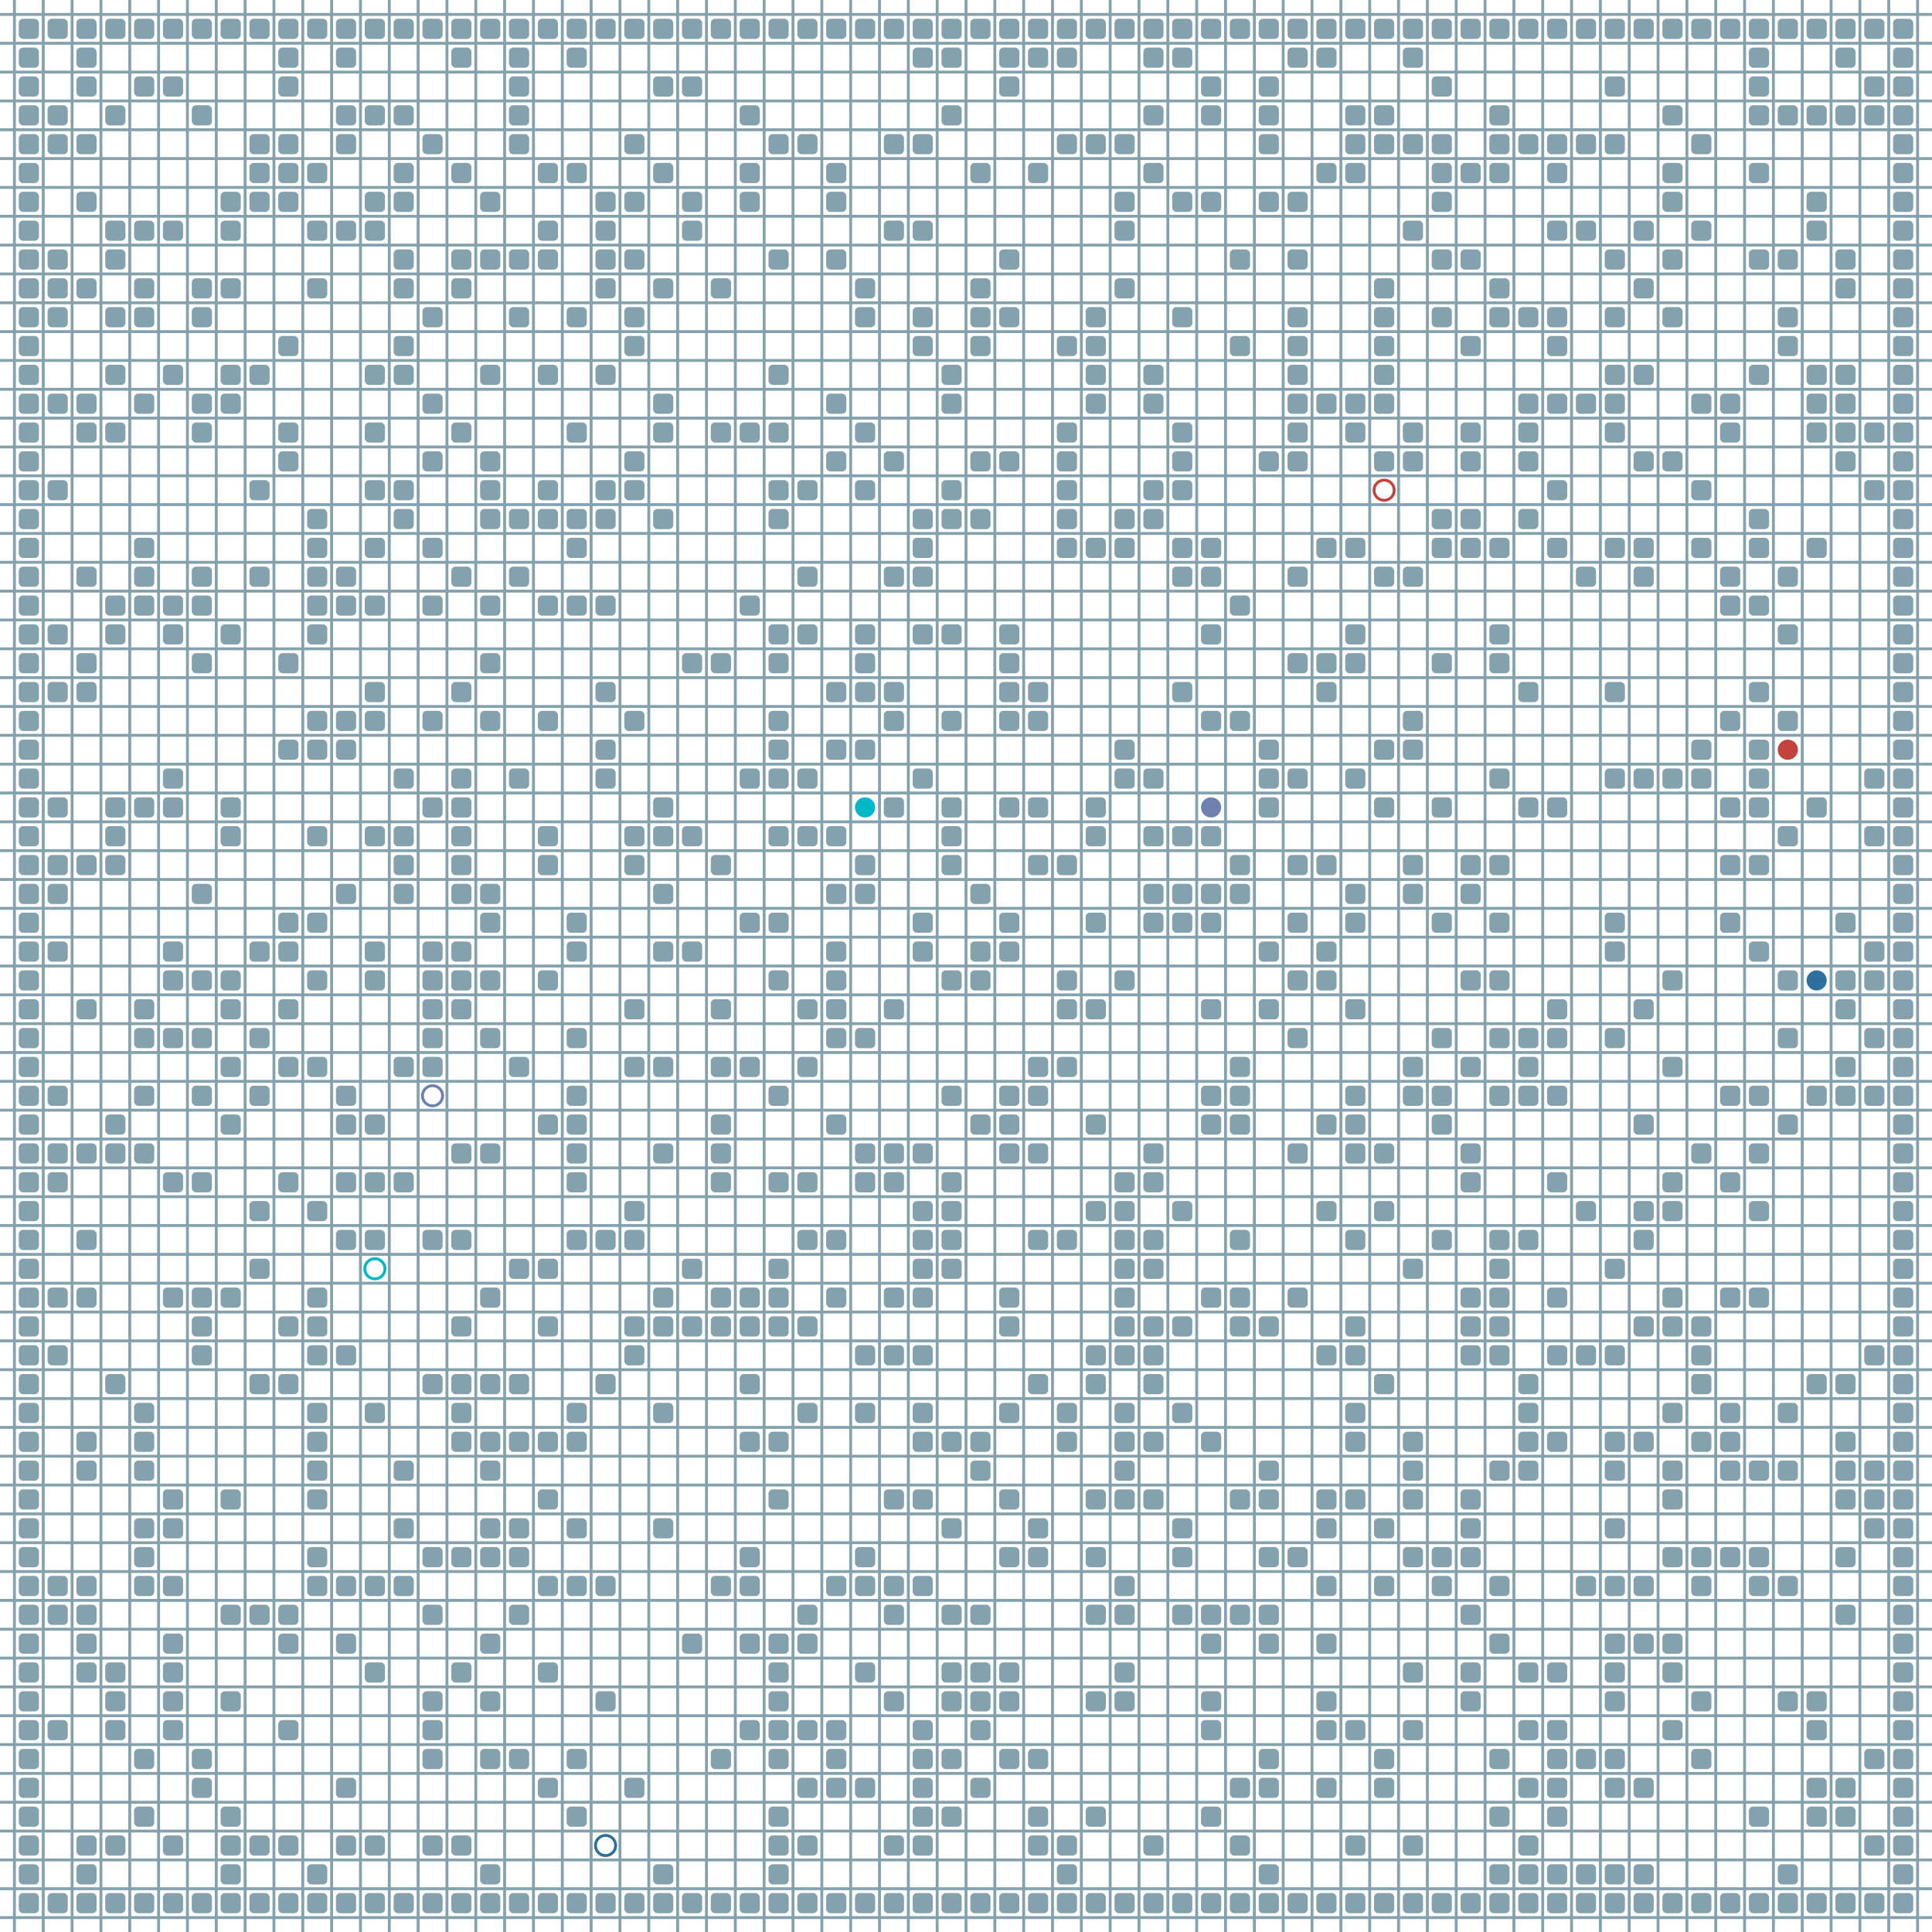 <?xml version="1.0" encoding="UTF-8"?>
        <svg xmlns="http://www.w3.org/2000/svg" xmlns:xlink="http://www.w3.org/1999/xlink"
             width="512" height="512" viewBox="0 -6700 6700 6700">
<defs>

        <rect id="obstacle" width="70" height="70" fill="#84A1AE" rx="15"/>
        <style>
        .line {stroke: #84A1AE; stroke-width: 10;}
        .agent {r: 35;}
        .target {fill: none; stroke-width: 10; r: 35;}
        </style>
        
</defs>

<line class="line" x1="-50.0" x2="-50.0" y1="0" y2="-6700" />
<line class="line" x1="50.0" x2="50.0" y1="0" y2="-6700" />
<line class="line" x1="150.0" x2="150.0" y1="0" y2="-6700" />
<line class="line" x1="250.0" x2="250.0" y1="0" y2="-6700" />
<line class="line" x1="350.0" x2="350.0" y1="0" y2="-6700" />
<line class="line" x1="450.0" x2="450.0" y1="0" y2="-6700" />
<line class="line" x1="550.0" x2="550.0" y1="0" y2="-6700" />
<line class="line" x1="650.0" x2="650.0" y1="0" y2="-6700" />
<line class="line" x1="750.0" x2="750.0" y1="0" y2="-6700" />
<line class="line" x1="850.0" x2="850.0" y1="0" y2="-6700" />
<line class="line" x1="950.0" x2="950.0" y1="0" y2="-6700" />
<line class="line" x1="1050.0" x2="1050.0" y1="0" y2="-6700" />
<line class="line" x1="1150.0" x2="1150.0" y1="0" y2="-6700" />
<line class="line" x1="1250.0" x2="1250.0" y1="0" y2="-6700" />
<line class="line" x1="1350.0" x2="1350.0" y1="0" y2="-6700" />
<line class="line" x1="1450.0" x2="1450.0" y1="0" y2="-6700" />
<line class="line" x1="1550.0" x2="1550.0" y1="0" y2="-6700" />
<line class="line" x1="1650.0" x2="1650.0" y1="0" y2="-6700" />
<line class="line" x1="1750.0" x2="1750.0" y1="0" y2="-6700" />
<line class="line" x1="1850.0" x2="1850.0" y1="0" y2="-6700" />
<line class="line" x1="1950.0" x2="1950.0" y1="0" y2="-6700" />
<line class="line" x1="2050.0" x2="2050.0" y1="0" y2="-6700" />
<line class="line" x1="2150.0" x2="2150.0" y1="0" y2="-6700" />
<line class="line" x1="2250.0" x2="2250.0" y1="0" y2="-6700" />
<line class="line" x1="2350.0" x2="2350.0" y1="0" y2="-6700" />
<line class="line" x1="2450.0" x2="2450.0" y1="0" y2="-6700" />
<line class="line" x1="2550.0" x2="2550.0" y1="0" y2="-6700" />
<line class="line" x1="2650.0" x2="2650.0" y1="0" y2="-6700" />
<line class="line" x1="2750.0" x2="2750.0" y1="0" y2="-6700" />
<line class="line" x1="2850.0" x2="2850.0" y1="0" y2="-6700" />
<line class="line" x1="2950.0" x2="2950.0" y1="0" y2="-6700" />
<line class="line" x1="3050.0" x2="3050.0" y1="0" y2="-6700" />
<line class="line" x1="3150.0" x2="3150.0" y1="0" y2="-6700" />
<line class="line" x1="3250.0" x2="3250.0" y1="0" y2="-6700" />
<line class="line" x1="3350.0" x2="3350.0" y1="0" y2="-6700" />
<line class="line" x1="3450.0" x2="3450.0" y1="0" y2="-6700" />
<line class="line" x1="3550.0" x2="3550.0" y1="0" y2="-6700" />
<line class="line" x1="3650.0" x2="3650.0" y1="0" y2="-6700" />
<line class="line" x1="3750.0" x2="3750.0" y1="0" y2="-6700" />
<line class="line" x1="3850.0" x2="3850.0" y1="0" y2="-6700" />
<line class="line" x1="3950.0" x2="3950.0" y1="0" y2="-6700" />
<line class="line" x1="4050.0" x2="4050.0" y1="0" y2="-6700" />
<line class="line" x1="4150.0" x2="4150.0" y1="0" y2="-6700" />
<line class="line" x1="4250.0" x2="4250.0" y1="0" y2="-6700" />
<line class="line" x1="4350.0" x2="4350.0" y1="0" y2="-6700" />
<line class="line" x1="4450.0" x2="4450.0" y1="0" y2="-6700" />
<line class="line" x1="4550.0" x2="4550.0" y1="0" y2="-6700" />
<line class="line" x1="4650.0" x2="4650.0" y1="0" y2="-6700" />
<line class="line" x1="4750.0" x2="4750.0" y1="0" y2="-6700" />
<line class="line" x1="4850.0" x2="4850.0" y1="0" y2="-6700" />
<line class="line" x1="4950.0" x2="4950.0" y1="0" y2="-6700" />
<line class="line" x1="5050.0" x2="5050.0" y1="0" y2="-6700" />
<line class="line" x1="5150.0" x2="5150.0" y1="0" y2="-6700" />
<line class="line" x1="5250.0" x2="5250.0" y1="0" y2="-6700" />
<line class="line" x1="5350.0" x2="5350.0" y1="0" y2="-6700" />
<line class="line" x1="5450.0" x2="5450.0" y1="0" y2="-6700" />
<line class="line" x1="5550.0" x2="5550.0" y1="0" y2="-6700" />
<line class="line" x1="5650.0" x2="5650.0" y1="0" y2="-6700" />
<line class="line" x1="5750.0" x2="5750.0" y1="0" y2="-6700" />
<line class="line" x1="5850.0" x2="5850.0" y1="0" y2="-6700" />
<line class="line" x1="5950.0" x2="5950.0" y1="0" y2="-6700" />
<line class="line" x1="6050.0" x2="6050.0" y1="0" y2="-6700" />
<line class="line" x1="6150.0" x2="6150.0" y1="0" y2="-6700" />
<line class="line" x1="6250.0" x2="6250.0" y1="0" y2="-6700" />
<line class="line" x1="6350.0" x2="6350.0" y1="0" y2="-6700" />
<line class="line" x1="6450.0" x2="6450.0" y1="0" y2="-6700" />
<line class="line" x1="6550.0" x2="6550.0" y1="0" y2="-6700" />
<line class="line" x1="6650.0" x2="6650.0" y1="0" y2="-6700" />
<line class="line" x1="0" x2="6700" y1="50.0" y2="50.0" />
<line class="line" x1="0" x2="6700" y1="-50.0" y2="-50.0" />
<line class="line" x1="0" x2="6700" y1="-150.0" y2="-150.0" />
<line class="line" x1="0" x2="6700" y1="-250.0" y2="-250.0" />
<line class="line" x1="0" x2="6700" y1="-350.0" y2="-350.0" />
<line class="line" x1="0" x2="6700" y1="-450.0" y2="-450.0" />
<line class="line" x1="0" x2="6700" y1="-550.0" y2="-550.0" />
<line class="line" x1="0" x2="6700" y1="-650.0" y2="-650.0" />
<line class="line" x1="0" x2="6700" y1="-750.0" y2="-750.0" />
<line class="line" x1="0" x2="6700" y1="-850.0" y2="-850.0" />
<line class="line" x1="0" x2="6700" y1="-950.0" y2="-950.0" />
<line class="line" x1="0" x2="6700" y1="-1050.0" y2="-1050.0" />
<line class="line" x1="0" x2="6700" y1="-1150.0" y2="-1150.0" />
<line class="line" x1="0" x2="6700" y1="-1250.0" y2="-1250.0" />
<line class="line" x1="0" x2="6700" y1="-1350.0" y2="-1350.0" />
<line class="line" x1="0" x2="6700" y1="-1450.0" y2="-1450.0" />
<line class="line" x1="0" x2="6700" y1="-1550.0" y2="-1550.0" />
<line class="line" x1="0" x2="6700" y1="-1650.0" y2="-1650.0" />
<line class="line" x1="0" x2="6700" y1="-1750.0" y2="-1750.0" />
<line class="line" x1="0" x2="6700" y1="-1850.0" y2="-1850.0" />
<line class="line" x1="0" x2="6700" y1="-1950.0" y2="-1950.0" />
<line class="line" x1="0" x2="6700" y1="-2050.0" y2="-2050.0" />
<line class="line" x1="0" x2="6700" y1="-2150.0" y2="-2150.0" />
<line class="line" x1="0" x2="6700" y1="-2250.0" y2="-2250.0" />
<line class="line" x1="0" x2="6700" y1="-2350.0" y2="-2350.0" />
<line class="line" x1="0" x2="6700" y1="-2450.0" y2="-2450.0" />
<line class="line" x1="0" x2="6700" y1="-2550.0" y2="-2550.0" />
<line class="line" x1="0" x2="6700" y1="-2650.0" y2="-2650.0" />
<line class="line" x1="0" x2="6700" y1="-2750.0" y2="-2750.0" />
<line class="line" x1="0" x2="6700" y1="-2850.0" y2="-2850.0" />
<line class="line" x1="0" x2="6700" y1="-2950.0" y2="-2950.0" />
<line class="line" x1="0" x2="6700" y1="-3050.0" y2="-3050.0" />
<line class="line" x1="0" x2="6700" y1="-3150.0" y2="-3150.0" />
<line class="line" x1="0" x2="6700" y1="-3250.0" y2="-3250.0" />
<line class="line" x1="0" x2="6700" y1="-3350.0" y2="-3350.0" />
<line class="line" x1="0" x2="6700" y1="-3450.0" y2="-3450.0" />
<line class="line" x1="0" x2="6700" y1="-3550.0" y2="-3550.0" />
<line class="line" x1="0" x2="6700" y1="-3650.0" y2="-3650.0" />
<line class="line" x1="0" x2="6700" y1="-3750.0" y2="-3750.0" />
<line class="line" x1="0" x2="6700" y1="-3850.0" y2="-3850.0" />
<line class="line" x1="0" x2="6700" y1="-3950.0" y2="-3950.0" />
<line class="line" x1="0" x2="6700" y1="-4050.0" y2="-4050.0" />
<line class="line" x1="0" x2="6700" y1="-4150.0" y2="-4150.0" />
<line class="line" x1="0" x2="6700" y1="-4250.0" y2="-4250.0" />
<line class="line" x1="0" x2="6700" y1="-4350.0" y2="-4350.0" />
<line class="line" x1="0" x2="6700" y1="-4450.0" y2="-4450.0" />
<line class="line" x1="0" x2="6700" y1="-4550.0" y2="-4550.0" />
<line class="line" x1="0" x2="6700" y1="-4650.0" y2="-4650.0" />
<line class="line" x1="0" x2="6700" y1="-4750.0" y2="-4750.0" />
<line class="line" x1="0" x2="6700" y1="-4850.0" y2="-4850.0" />
<line class="line" x1="0" x2="6700" y1="-4950.0" y2="-4950.0" />
<line class="line" x1="0" x2="6700" y1="-5050.0" y2="-5050.0" />
<line class="line" x1="0" x2="6700" y1="-5150.0" y2="-5150.0" />
<line class="line" x1="0" x2="6700" y1="-5250.0" y2="-5250.0" />
<line class="line" x1="0" x2="6700" y1="-5350.0" y2="-5350.0" />
<line class="line" x1="0" x2="6700" y1="-5450.0" y2="-5450.0" />
<line class="line" x1="0" x2="6700" y1="-5550.0" y2="-5550.0" />
<line class="line" x1="0" x2="6700" y1="-5650.0" y2="-5650.0" />
<line class="line" x1="0" x2="6700" y1="-5750.0" y2="-5750.0" />
<line class="line" x1="0" x2="6700" y1="-5850.0" y2="-5850.0" />
<line class="line" x1="0" x2="6700" y1="-5950.0" y2="-5950.0" />
<line class="line" x1="0" x2="6700" y1="-6050.0" y2="-6050.0" />
<line class="line" x1="0" x2="6700" y1="-6150.0" y2="-6150.0" />
<line class="line" x1="0" x2="6700" y1="-6250.0" y2="-6250.0" />
<line class="line" x1="0" x2="6700" y1="-6350.0" y2="-6350.0" />
<line class="line" x1="0" x2="6700" y1="-6450.0" y2="-6450.0" />
<line class="line" x1="0" x2="6700" y1="-6550.0" y2="-6550.0" />
<line class="line" x1="0" x2="6700" y1="-6650.0" y2="-6650.0" />
<use href="#obstacle" x="65" y="-135" />
<use href="#obstacle" x="65" y="-235" />
<use href="#obstacle" x="65" y="-335" />
<use href="#obstacle" x="65" y="-435" />
<use href="#obstacle" x="65" y="-535" />
<use href="#obstacle" x="65" y="-635" />
<use href="#obstacle" x="65" y="-735" />
<use href="#obstacle" x="65" y="-835" />
<use href="#obstacle" x="65" y="-935" />
<use href="#obstacle" x="65" y="-1035" />
<use href="#obstacle" x="65" y="-1135" />
<use href="#obstacle" x="65" y="-1235" />
<use href="#obstacle" x="65" y="-1335" />
<use href="#obstacle" x="65" y="-1435" />
<use href="#obstacle" x="65" y="-1535" />
<use href="#obstacle" x="65" y="-1635" />
<use href="#obstacle" x="65" y="-1735" />
<use href="#obstacle" x="65" y="-1835" />
<use href="#obstacle" x="65" y="-1935" />
<use href="#obstacle" x="65" y="-2035" />
<use href="#obstacle" x="65" y="-2135" />
<use href="#obstacle" x="65" y="-2235" />
<use href="#obstacle" x="65" y="-2335" />
<use href="#obstacle" x="65" y="-2435" />
<use href="#obstacle" x="65" y="-2535" />
<use href="#obstacle" x="65" y="-2635" />
<use href="#obstacle" x="65" y="-2735" />
<use href="#obstacle" x="65" y="-2835" />
<use href="#obstacle" x="65" y="-2935" />
<use href="#obstacle" x="65" y="-3035" />
<use href="#obstacle" x="65" y="-3135" />
<use href="#obstacle" x="65" y="-3235" />
<use href="#obstacle" x="65" y="-3335" />
<use href="#obstacle" x="65" y="-3435" />
<use href="#obstacle" x="65" y="-3535" />
<use href="#obstacle" x="65" y="-3635" />
<use href="#obstacle" x="65" y="-3735" />
<use href="#obstacle" x="65" y="-3835" />
<use href="#obstacle" x="65" y="-3935" />
<use href="#obstacle" x="65" y="-4035" />
<use href="#obstacle" x="65" y="-4135" />
<use href="#obstacle" x="65" y="-4235" />
<use href="#obstacle" x="65" y="-4335" />
<use href="#obstacle" x="65" y="-4435" />
<use href="#obstacle" x="65" y="-4535" />
<use href="#obstacle" x="65" y="-4635" />
<use href="#obstacle" x="65" y="-4735" />
<use href="#obstacle" x="65" y="-4835" />
<use href="#obstacle" x="65" y="-4935" />
<use href="#obstacle" x="65" y="-5035" />
<use href="#obstacle" x="65" y="-5135" />
<use href="#obstacle" x="65" y="-5235" />
<use href="#obstacle" x="65" y="-5335" />
<use href="#obstacle" x="65" y="-5435" />
<use href="#obstacle" x="65" y="-5535" />
<use href="#obstacle" x="65" y="-5635" />
<use href="#obstacle" x="65" y="-5735" />
<use href="#obstacle" x="65" y="-5835" />
<use href="#obstacle" x="65" y="-5935" />
<use href="#obstacle" x="65" y="-6035" />
<use href="#obstacle" x="65" y="-6135" />
<use href="#obstacle" x="65" y="-6235" />
<use href="#obstacle" x="65" y="-6335" />
<use href="#obstacle" x="65" y="-6435" />
<use href="#obstacle" x="65" y="-6535" />
<use href="#obstacle" x="65" y="-6635" />
<use href="#obstacle" x="165" y="-135" />
<use href="#obstacle" x="165" y="-735" />
<use href="#obstacle" x="165" y="-1135" />
<use href="#obstacle" x="165" y="-1235" />
<use href="#obstacle" x="165" y="-2035" />
<use href="#obstacle" x="165" y="-2235" />
<use href="#obstacle" x="165" y="-2635" />
<use href="#obstacle" x="165" y="-2735" />
<use href="#obstacle" x="165" y="-2935" />
<use href="#obstacle" x="165" y="-3435" />
<use href="#obstacle" x="165" y="-3635" />
<use href="#obstacle" x="165" y="-3735" />
<use href="#obstacle" x="165" y="-3935" />
<use href="#obstacle" x="165" y="-4335" />
<use href="#obstacle" x="165" y="-4535" />
<use href="#obstacle" x="165" y="-5035" />
<use href="#obstacle" x="165" y="-5335" />
<use href="#obstacle" x="165" y="-5635" />
<use href="#obstacle" x="165" y="-5735" />
<use href="#obstacle" x="165" y="-5835" />
<use href="#obstacle" x="165" y="-6235" />
<use href="#obstacle" x="165" y="-6335" />
<use href="#obstacle" x="165" y="-6635" />
<use href="#obstacle" x="265" y="-135" />
<use href="#obstacle" x="265" y="-235" />
<use href="#obstacle" x="265" y="-335" />
<use href="#obstacle" x="265" y="-935" />
<use href="#obstacle" x="265" y="-1035" />
<use href="#obstacle" x="265" y="-1135" />
<use href="#obstacle" x="265" y="-1235" />
<use href="#obstacle" x="265" y="-1635" />
<use href="#obstacle" x="265" y="-1735" />
<use href="#obstacle" x="265" y="-2235" />
<use href="#obstacle" x="265" y="-2435" />
<use href="#obstacle" x="265" y="-2735" />
<use href="#obstacle" x="265" y="-3235" />
<use href="#obstacle" x="265" y="-3735" />
<use href="#obstacle" x="265" y="-4335" />
<use href="#obstacle" x="265" y="-4435" />
<use href="#obstacle" x="265" y="-4735" />
<use href="#obstacle" x="265" y="-5235" />
<use href="#obstacle" x="265" y="-5335" />
<use href="#obstacle" x="265" y="-5735" />
<use href="#obstacle" x="265" y="-6035" />
<use href="#obstacle" x="265" y="-6235" />
<use href="#obstacle" x="265" y="-6435" />
<use href="#obstacle" x="265" y="-6535" />
<use href="#obstacle" x="265" y="-6635" />
<use href="#obstacle" x="365" y="-135" />
<use href="#obstacle" x="365" y="-335" />
<use href="#obstacle" x="365" y="-735" />
<use href="#obstacle" x="365" y="-835" />
<use href="#obstacle" x="365" y="-935" />
<use href="#obstacle" x="365" y="-1935" />
<use href="#obstacle" x="365" y="-2735" />
<use href="#obstacle" x="365" y="-2835" />
<use href="#obstacle" x="365" y="-3735" />
<use href="#obstacle" x="365" y="-3835" />
<use href="#obstacle" x="365" y="-3935" />
<use href="#obstacle" x="365" y="-4535" />
<use href="#obstacle" x="365" y="-4635" />
<use href="#obstacle" x="365" y="-5235" />
<use href="#obstacle" x="365" y="-5435" />
<use href="#obstacle" x="365" y="-5635" />
<use href="#obstacle" x="365" y="-5835" />
<use href="#obstacle" x="365" y="-5935" />
<use href="#obstacle" x="365" y="-6335" />
<use href="#obstacle" x="365" y="-6635" />
<use href="#obstacle" x="465" y="-135" />
<use href="#obstacle" x="465" y="-435" />
<use href="#obstacle" x="465" y="-635" />
<use href="#obstacle" x="465" y="-1235" />
<use href="#obstacle" x="465" y="-1335" />
<use href="#obstacle" x="465" y="-1435" />
<use href="#obstacle" x="465" y="-1635" />
<use href="#obstacle" x="465" y="-1735" />
<use href="#obstacle" x="465" y="-1835" />
<use href="#obstacle" x="465" y="-2735" />
<use href="#obstacle" x="465" y="-2935" />
<use href="#obstacle" x="465" y="-3135" />
<use href="#obstacle" x="465" y="-3235" />
<use href="#obstacle" x="465" y="-3935" />
<use href="#obstacle" x="465" y="-4635" />
<use href="#obstacle" x="465" y="-4735" />
<use href="#obstacle" x="465" y="-4835" />
<use href="#obstacle" x="465" y="-5335" />
<use href="#obstacle" x="465" y="-5635" />
<use href="#obstacle" x="465" y="-5735" />
<use href="#obstacle" x="465" y="-5935" />
<use href="#obstacle" x="465" y="-6435" />
<use href="#obstacle" x="465" y="-6635" />
<use href="#obstacle" x="565" y="-135" />
<use href="#obstacle" x="565" y="-335" />
<use href="#obstacle" x="565" y="-735" />
<use href="#obstacle" x="565" y="-835" />
<use href="#obstacle" x="565" y="-935" />
<use href="#obstacle" x="565" y="-1035" />
<use href="#obstacle" x="565" y="-1235" />
<use href="#obstacle" x="565" y="-1435" />
<use href="#obstacle" x="565" y="-1535" />
<use href="#obstacle" x="565" y="-2235" />
<use href="#obstacle" x="565" y="-2635" />
<use href="#obstacle" x="565" y="-3135" />
<use href="#obstacle" x="565" y="-3335" />
<use href="#obstacle" x="565" y="-3435" />
<use href="#obstacle" x="565" y="-3935" />
<use href="#obstacle" x="565" y="-4035" />
<use href="#obstacle" x="565" y="-4535" />
<use href="#obstacle" x="565" y="-4635" />
<use href="#obstacle" x="565" y="-5435" />
<use href="#obstacle" x="565" y="-5935" />
<use href="#obstacle" x="565" y="-6435" />
<use href="#obstacle" x="565" y="-6635" />
<use href="#obstacle" x="665" y="-135" />
<use href="#obstacle" x="665" y="-535" />
<use href="#obstacle" x="665" y="-635" />
<use href="#obstacle" x="665" y="-2035" />
<use href="#obstacle" x="665" y="-2135" />
<use href="#obstacle" x="665" y="-2235" />
<use href="#obstacle" x="665" y="-2635" />
<use href="#obstacle" x="665" y="-2935" />
<use href="#obstacle" x="665" y="-3135" />
<use href="#obstacle" x="665" y="-3335" />
<use href="#obstacle" x="665" y="-3635" />
<use href="#obstacle" x="665" y="-4435" />
<use href="#obstacle" x="665" y="-4635" />
<use href="#obstacle" x="665" y="-4735" />
<use href="#obstacle" x="665" y="-5235" />
<use href="#obstacle" x="665" y="-5335" />
<use href="#obstacle" x="665" y="-5635" />
<use href="#obstacle" x="665" y="-5735" />
<use href="#obstacle" x="665" y="-6335" />
<use href="#obstacle" x="665" y="-6635" />
<use href="#obstacle" x="765" y="-135" />
<use href="#obstacle" x="765" y="-235" />
<use href="#obstacle" x="765" y="-335" />
<use href="#obstacle" x="765" y="-435" />
<use href="#obstacle" x="765" y="-835" />
<use href="#obstacle" x="765" y="-1135" />
<use href="#obstacle" x="765" y="-1535" />
<use href="#obstacle" x="765" y="-2235" />
<use href="#obstacle" x="765" y="-2835" />
<use href="#obstacle" x="765" y="-3035" />
<use href="#obstacle" x="765" y="-3235" />
<use href="#obstacle" x="765" y="-3335" />
<use href="#obstacle" x="765" y="-3835" />
<use href="#obstacle" x="765" y="-3935" />
<use href="#obstacle" x="765" y="-4535" />
<use href="#obstacle" x="765" y="-5335" />
<use href="#obstacle" x="765" y="-5435" />
<use href="#obstacle" x="765" y="-5735" />
<use href="#obstacle" x="765" y="-5935" />
<use href="#obstacle" x="765" y="-6035" />
<use href="#obstacle" x="765" y="-6635" />
<use href="#obstacle" x="865" y="-135" />
<use href="#obstacle" x="865" y="-335" />
<use href="#obstacle" x="865" y="-1135" />
<use href="#obstacle" x="865" y="-1935" />
<use href="#obstacle" x="865" y="-2335" />
<use href="#obstacle" x="865" y="-2535" />
<use href="#obstacle" x="865" y="-2935" />
<use href="#obstacle" x="865" y="-3135" />
<use href="#obstacle" x="865" y="-3435" />
<use href="#obstacle" x="865" y="-4735" />
<use href="#obstacle" x="865" y="-5035" />
<use href="#obstacle" x="865" y="-5435" />
<use href="#obstacle" x="865" y="-6035" />
<use href="#obstacle" x="865" y="-6135" />
<use href="#obstacle" x="865" y="-6235" />
<use href="#obstacle" x="865" y="-6635" />
<use href="#obstacle" x="965" y="-135" />
<use href="#obstacle" x="965" y="-335" />
<use href="#obstacle" x="965" y="-735" />
<use href="#obstacle" x="965" y="-1035" />
<use href="#obstacle" x="965" y="-1135" />
<use href="#obstacle" x="965" y="-1935" />
<use href="#obstacle" x="965" y="-2135" />
<use href="#obstacle" x="965" y="-2635" />
<use href="#obstacle" x="965" y="-3035" />
<use href="#obstacle" x="965" y="-3235" />
<use href="#obstacle" x="965" y="-3435" />
<use href="#obstacle" x="965" y="-3535" />
<use href="#obstacle" x="965" y="-4135" />
<use href="#obstacle" x="965" y="-4435" />
<use href="#obstacle" x="965" y="-5135" />
<use href="#obstacle" x="965" y="-5235" />
<use href="#obstacle" x="965" y="-5535" />
<use href="#obstacle" x="965" y="-6035" />
<use href="#obstacle" x="965" y="-6135" />
<use href="#obstacle" x="965" y="-6235" />
<use href="#obstacle" x="965" y="-6435" />
<use href="#obstacle" x="965" y="-6535" />
<use href="#obstacle" x="965" y="-6635" />
<use href="#obstacle" x="1065" y="-135" />
<use href="#obstacle" x="1065" y="-235" />
<use href="#obstacle" x="1065" y="-1235" />
<use href="#obstacle" x="1065" y="-1335" />
<use href="#obstacle" x="1065" y="-1535" />
<use href="#obstacle" x="1065" y="-1635" />
<use href="#obstacle" x="1065" y="-1735" />
<use href="#obstacle" x="1065" y="-1835" />
<use href="#obstacle" x="1065" y="-2035" />
<use href="#obstacle" x="1065" y="-2135" />
<use href="#obstacle" x="1065" y="-2235" />
<use href="#obstacle" x="1065" y="-2535" />
<use href="#obstacle" x="1065" y="-3035" />
<use href="#obstacle" x="1065" y="-3335" />
<use href="#obstacle" x="1065" y="-3535" />
<use href="#obstacle" x="1065" y="-3835" />
<use href="#obstacle" x="1065" y="-4135" />
<use href="#obstacle" x="1065" y="-4235" />
<use href="#obstacle" x="1065" y="-4535" />
<use href="#obstacle" x="1065" y="-4635" />
<use href="#obstacle" x="1065" y="-4735" />
<use href="#obstacle" x="1065" y="-4835" />
<use href="#obstacle" x="1065" y="-4935" />
<use href="#obstacle" x="1065" y="-5735" />
<use href="#obstacle" x="1065" y="-5935" />
<use href="#obstacle" x="1065" y="-6135" />
<use href="#obstacle" x="1065" y="-6635" />
<use href="#obstacle" x="1165" y="-135" />
<use href="#obstacle" x="1165" y="-335" />
<use href="#obstacle" x="1165" y="-535" />
<use href="#obstacle" x="1165" y="-1035" />
<use href="#obstacle" x="1165" y="-1235" />
<use href="#obstacle" x="1165" y="-2035" />
<use href="#obstacle" x="1165" y="-2435" />
<use href="#obstacle" x="1165" y="-2635" />
<use href="#obstacle" x="1165" y="-2835" />
<use href="#obstacle" x="1165" y="-2935" />
<use href="#obstacle" x="1165" y="-3635" />
<use href="#obstacle" x="1165" y="-4135" />
<use href="#obstacle" x="1165" y="-4235" />
<use href="#obstacle" x="1165" y="-4635" />
<use href="#obstacle" x="1165" y="-4735" />
<use href="#obstacle" x="1165" y="-5935" />
<use href="#obstacle" x="1165" y="-6235" />
<use href="#obstacle" x="1165" y="-6335" />
<use href="#obstacle" x="1165" y="-6535" />
<use href="#obstacle" x="1165" y="-6635" />
<use href="#obstacle" x="1265" y="-135" />
<use href="#obstacle" x="1265" y="-335" />
<use href="#obstacle" x="1265" y="-935" />
<use href="#obstacle" x="1265" y="-1235" />
<use href="#obstacle" x="1265" y="-1835" />
<use href="#obstacle" x="1265" y="-2435" />
<use href="#obstacle" x="1265" y="-2635" />
<use href="#obstacle" x="1265" y="-2835" />
<use href="#obstacle" x="1265" y="-3335" />
<use href="#obstacle" x="1265" y="-3435" />
<use href="#obstacle" x="1265" y="-3835" />
<use href="#obstacle" x="1265" y="-4235" />
<use href="#obstacle" x="1265" y="-4335" />
<use href="#obstacle" x="1265" y="-4635" />
<use href="#obstacle" x="1265" y="-4835" />
<use href="#obstacle" x="1265" y="-5035" />
<use href="#obstacle" x="1265" y="-5235" />
<use href="#obstacle" x="1265" y="-5435" />
<use href="#obstacle" x="1265" y="-5935" />
<use href="#obstacle" x="1265" y="-6035" />
<use href="#obstacle" x="1265" y="-6335" />
<use href="#obstacle" x="1265" y="-6635" />
<use href="#obstacle" x="1365" y="-135" />
<use href="#obstacle" x="1365" y="-1235" />
<use href="#obstacle" x="1365" y="-1435" />
<use href="#obstacle" x="1365" y="-1635" />
<use href="#obstacle" x="1365" y="-2635" />
<use href="#obstacle" x="1365" y="-3035" />
<use href="#obstacle" x="1365" y="-3635" />
<use href="#obstacle" x="1365" y="-3735" />
<use href="#obstacle" x="1365" y="-3835" />
<use href="#obstacle" x="1365" y="-4035" />
<use href="#obstacle" x="1365" y="-4935" />
<use href="#obstacle" x="1365" y="-5035" />
<use href="#obstacle" x="1365" y="-5435" />
<use href="#obstacle" x="1365" y="-5535" />
<use href="#obstacle" x="1365" y="-5735" />
<use href="#obstacle" x="1365" y="-5835" />
<use href="#obstacle" x="1365" y="-6035" />
<use href="#obstacle" x="1365" y="-6135" />
<use href="#obstacle" x="1365" y="-6335" />
<use href="#obstacle" x="1365" y="-6635" />
<use href="#obstacle" x="1465" y="-135" />
<use href="#obstacle" x="1465" y="-335" />
<use href="#obstacle" x="1465" y="-635" />
<use href="#obstacle" x="1465" y="-735" />
<use href="#obstacle" x="1465" y="-835" />
<use href="#obstacle" x="1465" y="-1135" />
<use href="#obstacle" x="1465" y="-1335" />
<use href="#obstacle" x="1465" y="-1935" />
<use href="#obstacle" x="1465" y="-2435" />
<use href="#obstacle" x="1465" y="-3035" />
<use href="#obstacle" x="1465" y="-3135" />
<use href="#obstacle" x="1465" y="-3235" />
<use href="#obstacle" x="1465" y="-3335" />
<use href="#obstacle" x="1465" y="-3435" />
<use href="#obstacle" x="1465" y="-3935" />
<use href="#obstacle" x="1465" y="-4235" />
<use href="#obstacle" x="1465" y="-4635" />
<use href="#obstacle" x="1465" y="-4835" />
<use href="#obstacle" x="1465" y="-5135" />
<use href="#obstacle" x="1465" y="-5335" />
<use href="#obstacle" x="1465" y="-5635" />
<use href="#obstacle" x="1465" y="-6235" />
<use href="#obstacle" x="1465" y="-6635" />
<use href="#obstacle" x="1565" y="-135" />
<use href="#obstacle" x="1565" y="-335" />
<use href="#obstacle" x="1565" y="-935" />
<use href="#obstacle" x="1565" y="-1335" />
<use href="#obstacle" x="1565" y="-1735" />
<use href="#obstacle" x="1565" y="-1835" />
<use href="#obstacle" x="1565" y="-1935" />
<use href="#obstacle" x="1565" y="-2135" />
<use href="#obstacle" x="1565" y="-2435" />
<use href="#obstacle" x="1565" y="-2735" />
<use href="#obstacle" x="1565" y="-3235" />
<use href="#obstacle" x="1565" y="-3335" />
<use href="#obstacle" x="1565" y="-3435" />
<use href="#obstacle" x="1565" y="-3635" />
<use href="#obstacle" x="1565" y="-3735" />
<use href="#obstacle" x="1565" y="-3835" />
<use href="#obstacle" x="1565" y="-3935" />
<use href="#obstacle" x="1565" y="-4035" />
<use href="#obstacle" x="1565" y="-4335" />
<use href="#obstacle" x="1565" y="-4735" />
<use href="#obstacle" x="1565" y="-5235" />
<use href="#obstacle" x="1565" y="-5735" />
<use href="#obstacle" x="1565" y="-5835" />
<use href="#obstacle" x="1565" y="-6135" />
<use href="#obstacle" x="1565" y="-6535" />
<use href="#obstacle" x="1565" y="-6635" />
<use href="#obstacle" x="1665" y="-135" />
<use href="#obstacle" x="1665" y="-235" />
<use href="#obstacle" x="1665" y="-635" />
<use href="#obstacle" x="1665" y="-835" />
<use href="#obstacle" x="1665" y="-1035" />
<use href="#obstacle" x="1665" y="-1335" />
<use href="#obstacle" x="1665" y="-1435" />
<use href="#obstacle" x="1665" y="-1635" />
<use href="#obstacle" x="1665" y="-1735" />
<use href="#obstacle" x="1665" y="-1935" />
<use href="#obstacle" x="1665" y="-2235" />
<use href="#obstacle" x="1665" y="-2735" />
<use href="#obstacle" x="1665" y="-3135" />
<use href="#obstacle" x="1665" y="-3335" />
<use href="#obstacle" x="1665" y="-3535" />
<use href="#obstacle" x="1665" y="-3635" />
<use href="#obstacle" x="1665" y="-4235" />
<use href="#obstacle" x="1665" y="-4435" />
<use href="#obstacle" x="1665" y="-4635" />
<use href="#obstacle" x="1665" y="-4935" />
<use href="#obstacle" x="1665" y="-5035" />
<use href="#obstacle" x="1665" y="-5135" />
<use href="#obstacle" x="1665" y="-5435" />
<use href="#obstacle" x="1665" y="-5835" />
<use href="#obstacle" x="1665" y="-6035" />
<use href="#obstacle" x="1665" y="-6635" />
<use href="#obstacle" x="1765" y="-135" />
<use href="#obstacle" x="1765" y="-635" />
<use href="#obstacle" x="1765" y="-1135" />
<use href="#obstacle" x="1765" y="-1335" />
<use href="#obstacle" x="1765" y="-1435" />
<use href="#obstacle" x="1765" y="-1735" />
<use href="#obstacle" x="1765" y="-1935" />
<use href="#obstacle" x="1765" y="-2335" />
<use href="#obstacle" x="1765" y="-3035" />
<use href="#obstacle" x="1765" y="-4035" />
<use href="#obstacle" x="1765" y="-4735" />
<use href="#obstacle" x="1765" y="-4935" />
<use href="#obstacle" x="1765" y="-5635" />
<use href="#obstacle" x="1765" y="-5835" />
<use href="#obstacle" x="1765" y="-6235" />
<use href="#obstacle" x="1765" y="-6335" />
<use href="#obstacle" x="1765" y="-6435" />
<use href="#obstacle" x="1765" y="-6535" />
<use href="#obstacle" x="1765" y="-6635" />
<use href="#obstacle" x="1865" y="-135" />
<use href="#obstacle" x="1865" y="-535" />
<use href="#obstacle" x="1865" y="-935" />
<use href="#obstacle" x="1865" y="-1235" />
<use href="#obstacle" x="1865" y="-1535" />
<use href="#obstacle" x="1865" y="-1735" />
<use href="#obstacle" x="1865" y="-2135" />
<use href="#obstacle" x="1865" y="-2335" />
<use href="#obstacle" x="1865" y="-2835" />
<use href="#obstacle" x="1865" y="-3335" />
<use href="#obstacle" x="1865" y="-3735" />
<use href="#obstacle" x="1865" y="-3835" />
<use href="#obstacle" x="1865" y="-4235" />
<use href="#obstacle" x="1865" y="-4635" />
<use href="#obstacle" x="1865" y="-4935" />
<use href="#obstacle" x="1865" y="-5035" />
<use href="#obstacle" x="1865" y="-5435" />
<use href="#obstacle" x="1865" y="-5835" />
<use href="#obstacle" x="1865" y="-5935" />
<use href="#obstacle" x="1865" y="-6135" />
<use href="#obstacle" x="1865" y="-6635" />
<use href="#obstacle" x="1965" y="-135" />
<use href="#obstacle" x="1965" y="-435" />
<use href="#obstacle" x="1965" y="-635" />
<use href="#obstacle" x="1965" y="-1235" />
<use href="#obstacle" x="1965" y="-1435" />
<use href="#obstacle" x="1965" y="-1735" />
<use href="#obstacle" x="1965" y="-1835" />
<use href="#obstacle" x="1965" y="-2435" />
<use href="#obstacle" x="1965" y="-2635" />
<use href="#obstacle" x="1965" y="-2735" />
<use href="#obstacle" x="1965" y="-2835" />
<use href="#obstacle" x="1965" y="-2935" />
<use href="#obstacle" x="1965" y="-3135" />
<use href="#obstacle" x="1965" y="-3435" />
<use href="#obstacle" x="1965" y="-3535" />
<use href="#obstacle" x="1965" y="-4635" />
<use href="#obstacle" x="1965" y="-4835" />
<use href="#obstacle" x="1965" y="-4935" />
<use href="#obstacle" x="1965" y="-5235" />
<use href="#obstacle" x="1965" y="-5635" />
<use href="#obstacle" x="1965" y="-6135" />
<use href="#obstacle" x="1965" y="-6535" />
<use href="#obstacle" x="1965" y="-6635" />
<use href="#obstacle" x="2065" y="-135" />
<use href="#obstacle" x="2065" y="-835" />
<use href="#obstacle" x="2065" y="-1235" />
<use href="#obstacle" x="2065" y="-1935" />
<use href="#obstacle" x="2065" y="-2435" />
<use href="#obstacle" x="2065" y="-4035" />
<use href="#obstacle" x="2065" y="-4135" />
<use href="#obstacle" x="2065" y="-4335" />
<use href="#obstacle" x="2065" y="-4635" />
<use href="#obstacle" x="2065" y="-4935" />
<use href="#obstacle" x="2065" y="-5035" />
<use href="#obstacle" x="2065" y="-5435" />
<use href="#obstacle" x="2065" y="-5735" />
<use href="#obstacle" x="2065" y="-5835" />
<use href="#obstacle" x="2065" y="-5935" />
<use href="#obstacle" x="2065" y="-6035" />
<use href="#obstacle" x="2065" y="-6635" />
<use href="#obstacle" x="2165" y="-135" />
<use href="#obstacle" x="2165" y="-535" />
<use href="#obstacle" x="2165" y="-2035" />
<use href="#obstacle" x="2165" y="-2135" />
<use href="#obstacle" x="2165" y="-2435" />
<use href="#obstacle" x="2165" y="-2535" />
<use href="#obstacle" x="2165" y="-3035" />
<use href="#obstacle" x="2165" y="-3235" />
<use href="#obstacle" x="2165" y="-3735" />
<use href="#obstacle" x="2165" y="-3835" />
<use href="#obstacle" x="2165" y="-4235" />
<use href="#obstacle" x="2165" y="-5035" />
<use href="#obstacle" x="2165" y="-5135" />
<use href="#obstacle" x="2165" y="-5535" />
<use href="#obstacle" x="2165" y="-5635" />
<use href="#obstacle" x="2165" y="-5835" />
<use href="#obstacle" x="2165" y="-6035" />
<use href="#obstacle" x="2165" y="-6235" />
<use href="#obstacle" x="2165" y="-6635" />
<use href="#obstacle" x="2265" y="-135" />
<use href="#obstacle" x="2265" y="-235" />
<use href="#obstacle" x="2265" y="-1435" />
<use href="#obstacle" x="2265" y="-1835" />
<use href="#obstacle" x="2265" y="-2135" />
<use href="#obstacle" x="2265" y="-2235" />
<use href="#obstacle" x="2265" y="-2735" />
<use href="#obstacle" x="2265" y="-3035" />
<use href="#obstacle" x="2265" y="-3435" />
<use href="#obstacle" x="2265" y="-3635" />
<use href="#obstacle" x="2265" y="-3835" />
<use href="#obstacle" x="2265" y="-3935" />
<use href="#obstacle" x="2265" y="-4935" />
<use href="#obstacle" x="2265" y="-5235" />
<use href="#obstacle" x="2265" y="-5335" />
<use href="#obstacle" x="2265" y="-5735" />
<use href="#obstacle" x="2265" y="-6135" />
<use href="#obstacle" x="2265" y="-6435" />
<use href="#obstacle" x="2265" y="-6635" />
<use href="#obstacle" x="2365" y="-135" />
<use href="#obstacle" x="2365" y="-1035" />
<use href="#obstacle" x="2365" y="-2135" />
<use href="#obstacle" x="2365" y="-2335" />
<use href="#obstacle" x="2365" y="-3435" />
<use href="#obstacle" x="2365" y="-3835" />
<use href="#obstacle" x="2365" y="-4435" />
<use href="#obstacle" x="2365" y="-5935" />
<use href="#obstacle" x="2365" y="-6035" />
<use href="#obstacle" x="2365" y="-6435" />
<use href="#obstacle" x="2365" y="-6635" />
<use href="#obstacle" x="2465" y="-135" />
<use href="#obstacle" x="2465" y="-635" />
<use href="#obstacle" x="2465" y="-1235" />
<use href="#obstacle" x="2465" y="-2135" />
<use href="#obstacle" x="2465" y="-2235" />
<use href="#obstacle" x="2465" y="-2635" />
<use href="#obstacle" x="2465" y="-2735" />
<use href="#obstacle" x="2465" y="-2835" />
<use href="#obstacle" x="2465" y="-3035" />
<use href="#obstacle" x="2465" y="-3235" />
<use href="#obstacle" x="2465" y="-3735" />
<use href="#obstacle" x="2465" y="-4435" />
<use href="#obstacle" x="2465" y="-5235" />
<use href="#obstacle" x="2465" y="-5735" />
<use href="#obstacle" x="2465" y="-6635" />
<use href="#obstacle" x="2565" y="-135" />
<use href="#obstacle" x="2565" y="-735" />
<use href="#obstacle" x="2565" y="-1035" />
<use href="#obstacle" x="2565" y="-1235" />
<use href="#obstacle" x="2565" y="-1335" />
<use href="#obstacle" x="2565" y="-1735" />
<use href="#obstacle" x="2565" y="-1935" />
<use href="#obstacle" x="2565" y="-2135" />
<use href="#obstacle" x="2565" y="-2235" />
<use href="#obstacle" x="2565" y="-3035" />
<use href="#obstacle" x="2565" y="-3535" />
<use href="#obstacle" x="2565" y="-4035" />
<use href="#obstacle" x="2565" y="-4635" />
<use href="#obstacle" x="2565" y="-5235" />
<use href="#obstacle" x="2565" y="-6035" />
<use href="#obstacle" x="2565" y="-6135" />
<use href="#obstacle" x="2565" y="-6335" />
<use href="#obstacle" x="2565" y="-6635" />
<use href="#obstacle" x="2665" y="-135" />
<use href="#obstacle" x="2665" y="-235" />
<use href="#obstacle" x="2665" y="-335" />
<use href="#obstacle" x="2665" y="-435" />
<use href="#obstacle" x="2665" y="-635" />
<use href="#obstacle" x="2665" y="-735" />
<use href="#obstacle" x="2665" y="-835" />
<use href="#obstacle" x="2665" y="-935" />
<use href="#obstacle" x="2665" y="-1035" />
<use href="#obstacle" x="2665" y="-1535" />
<use href="#obstacle" x="2665" y="-1735" />
<use href="#obstacle" x="2665" y="-2135" />
<use href="#obstacle" x="2665" y="-2235" />
<use href="#obstacle" x="2665" y="-2335" />
<use href="#obstacle" x="2665" y="-2635" />
<use href="#obstacle" x="2665" y="-2935" />
<use href="#obstacle" x="2665" y="-3335" />
<use href="#obstacle" x="2665" y="-3535" />
<use href="#obstacle" x="2665" y="-3835" />
<use href="#obstacle" x="2665" y="-4035" />
<use href="#obstacle" x="2665" y="-4135" />
<use href="#obstacle" x="2665" y="-4235" />
<use href="#obstacle" x="2665" y="-4435" />
<use href="#obstacle" x="2665" y="-4535" />
<use href="#obstacle" x="2665" y="-4935" />
<use href="#obstacle" x="2665" y="-5035" />
<use href="#obstacle" x="2665" y="-5235" />
<use href="#obstacle" x="2665" y="-5435" />
<use href="#obstacle" x="2665" y="-5835" />
<use href="#obstacle" x="2665" y="-6235" />
<use href="#obstacle" x="2665" y="-6635" />
<use href="#obstacle" x="2765" y="-135" />
<use href="#obstacle" x="2765" y="-335" />
<use href="#obstacle" x="2765" y="-535" />
<use href="#obstacle" x="2765" y="-735" />
<use href="#obstacle" x="2765" y="-1035" />
<use href="#obstacle" x="2765" y="-1135" />
<use href="#obstacle" x="2765" y="-1835" />
<use href="#obstacle" x="2765" y="-2135" />
<use href="#obstacle" x="2765" y="-2435" />
<use href="#obstacle" x="2765" y="-2635" />
<use href="#obstacle" x="2765" y="-3035" />
<use href="#obstacle" x="2765" y="-3235" />
<use href="#obstacle" x="2765" y="-3835" />
<use href="#obstacle" x="2765" y="-4035" />
<use href="#obstacle" x="2765" y="-4535" />
<use href="#obstacle" x="2765" y="-4735" />
<use href="#obstacle" x="2765" y="-5035" />
<use href="#obstacle" x="2765" y="-6235" />
<use href="#obstacle" x="2765" y="-6635" />
<use href="#obstacle" x="2865" y="-135" />
<use href="#obstacle" x="2865" y="-535" />
<use href="#obstacle" x="2865" y="-635" />
<use href="#obstacle" x="2865" y="-735" />
<use href="#obstacle" x="2865" y="-1235" />
<use href="#obstacle" x="2865" y="-2235" />
<use href="#obstacle" x="2865" y="-2435" />
<use href="#obstacle" x="2865" y="-2835" />
<use href="#obstacle" x="2865" y="-3135" />
<use href="#obstacle" x="2865" y="-3235" />
<use href="#obstacle" x="2865" y="-3335" />
<use href="#obstacle" x="2865" y="-3435" />
<use href="#obstacle" x="2865" y="-3635" />
<use href="#obstacle" x="2865" y="-3835" />
<use href="#obstacle" x="2865" y="-4135" />
<use href="#obstacle" x="2865" y="-4335" />
<use href="#obstacle" x="2865" y="-5135" />
<use href="#obstacle" x="2865" y="-5335" />
<use href="#obstacle" x="2865" y="-5835" />
<use href="#obstacle" x="2865" y="-6035" />
<use href="#obstacle" x="2865" y="-6135" />
<use href="#obstacle" x="2865" y="-6635" />
<use href="#obstacle" x="2965" y="-135" />
<use href="#obstacle" x="2965" y="-535" />
<use href="#obstacle" x="2965" y="-935" />
<use href="#obstacle" x="2965" y="-1235" />
<use href="#obstacle" x="2965" y="-1335" />
<use href="#obstacle" x="2965" y="-1835" />
<use href="#obstacle" x="2965" y="-2035" />
<use href="#obstacle" x="2965" y="-2635" />
<use href="#obstacle" x="2965" y="-2735" />
<use href="#obstacle" x="2965" y="-3135" />
<use href="#obstacle" x="2965" y="-3635" />
<use href="#obstacle" x="2965" y="-3735" />
<use href="#obstacle" x="2965" y="-4135" />
<use href="#obstacle" x="2965" y="-4335" />
<use href="#obstacle" x="2965" y="-4435" />
<use href="#obstacle" x="2965" y="-4535" />
<use href="#obstacle" x="2965" y="-5035" />
<use href="#obstacle" x="2965" y="-5235" />
<use href="#obstacle" x="2965" y="-5635" />
<use href="#obstacle" x="2965" y="-5735" />
<use href="#obstacle" x="2965" y="-6635" />
<use href="#obstacle" x="3065" y="-135" />
<use href="#obstacle" x="3065" y="-335" />
<use href="#obstacle" x="3065" y="-835" />
<use href="#obstacle" x="3065" y="-1135" />
<use href="#obstacle" x="3065" y="-1235" />
<use href="#obstacle" x="3065" y="-1535" />
<use href="#obstacle" x="3065" y="-2035" />
<use href="#obstacle" x="3065" y="-2235" />
<use href="#obstacle" x="3065" y="-2635" />
<use href="#obstacle" x="3065" y="-2735" />
<use href="#obstacle" x="3065" y="-3235" />
<use href="#obstacle" x="3065" y="-3935" />
<use href="#obstacle" x="3065" y="-4235" />
<use href="#obstacle" x="3065" y="-4335" />
<use href="#obstacle" x="3065" y="-4735" />
<use href="#obstacle" x="3065" y="-5135" />
<use href="#obstacle" x="3065" y="-5935" />
<use href="#obstacle" x="3065" y="-6235" />
<use href="#obstacle" x="3065" y="-6635" />
<use href="#obstacle" x="3165" y="-135" />
<use href="#obstacle" x="3165" y="-335" />
<use href="#obstacle" x="3165" y="-435" />
<use href="#obstacle" x="3165" y="-535" />
<use href="#obstacle" x="3165" y="-635" />
<use href="#obstacle" x="3165" y="-735" />
<use href="#obstacle" x="3165" y="-1235" />
<use href="#obstacle" x="3165" y="-1535" />
<use href="#obstacle" x="3165" y="-1735" />
<use href="#obstacle" x="3165" y="-1835" />
<use href="#obstacle" x="3165" y="-2035" />
<use href="#obstacle" x="3165" y="-2235" />
<use href="#obstacle" x="3165" y="-2335" />
<use href="#obstacle" x="3165" y="-2435" />
<use href="#obstacle" x="3165" y="-2535" />
<use href="#obstacle" x="3165" y="-2735" />
<use href="#obstacle" x="3165" y="-3435" />
<use href="#obstacle" x="3165" y="-3535" />
<use href="#obstacle" x="3165" y="-4035" />
<use href="#obstacle" x="3165" y="-4535" />
<use href="#obstacle" x="3165" y="-4735" />
<use href="#obstacle" x="3165" y="-4835" />
<use href="#obstacle" x="3165" y="-4935" />
<use href="#obstacle" x="3165" y="-5535" />
<use href="#obstacle" x="3165" y="-5635" />
<use href="#obstacle" x="3165" y="-5935" />
<use href="#obstacle" x="3165" y="-6235" />
<use href="#obstacle" x="3165" y="-6535" />
<use href="#obstacle" x="3165" y="-6635" />
<use href="#obstacle" x="3265" y="-135" />
<use href="#obstacle" x="3265" y="-435" />
<use href="#obstacle" x="3265" y="-635" />
<use href="#obstacle" x="3265" y="-835" />
<use href="#obstacle" x="3265" y="-935" />
<use href="#obstacle" x="3265" y="-1135" />
<use href="#obstacle" x="3265" y="-1435" />
<use href="#obstacle" x="3265" y="-1735" />
<use href="#obstacle" x="3265" y="-2335" />
<use href="#obstacle" x="3265" y="-2435" />
<use href="#obstacle" x="3265" y="-2535" />
<use href="#obstacle" x="3265" y="-2635" />
<use href="#obstacle" x="3265" y="-2935" />
<use href="#obstacle" x="3265" y="-3335" />
<use href="#obstacle" x="3265" y="-3735" />
<use href="#obstacle" x="3265" y="-3835" />
<use href="#obstacle" x="3265" y="-3935" />
<use href="#obstacle" x="3265" y="-4235" />
<use href="#obstacle" x="3265" y="-4535" />
<use href="#obstacle" x="3265" y="-4935" />
<use href="#obstacle" x="3265" y="-5035" />
<use href="#obstacle" x="3265" y="-5335" />
<use href="#obstacle" x="3265" y="-5435" />
<use href="#obstacle" x="3265" y="-6335" />
<use href="#obstacle" x="3265" y="-6535" />
<use href="#obstacle" x="3265" y="-6635" />
<use href="#obstacle" x="3365" y="-135" />
<use href="#obstacle" x="3365" y="-535" />
<use href="#obstacle" x="3365" y="-735" />
<use href="#obstacle" x="3365" y="-835" />
<use href="#obstacle" x="3365" y="-935" />
<use href="#obstacle" x="3365" y="-1135" />
<use href="#obstacle" x="3365" y="-1635" />
<use href="#obstacle" x="3365" y="-1735" />
<use href="#obstacle" x="3365" y="-2835" />
<use href="#obstacle" x="3365" y="-3335" />
<use href="#obstacle" x="3365" y="-3435" />
<use href="#obstacle" x="3365" y="-3635" />
<use href="#obstacle" x="3365" y="-4935" />
<use href="#obstacle" x="3365" y="-5135" />
<use href="#obstacle" x="3365" y="-5535" />
<use href="#obstacle" x="3365" y="-5635" />
<use href="#obstacle" x="3365" y="-5735" />
<use href="#obstacle" x="3365" y="-6135" />
<use href="#obstacle" x="3365" y="-6635" />
<use href="#obstacle" x="3465" y="-135" />
<use href="#obstacle" x="3465" y="-635" />
<use href="#obstacle" x="3465" y="-835" />
<use href="#obstacle" x="3465" y="-935" />
<use href="#obstacle" x="3465" y="-1335" />
<use href="#obstacle" x="3465" y="-1535" />
<use href="#obstacle" x="3465" y="-1835" />
<use href="#obstacle" x="3465" y="-2135" />
<use href="#obstacle" x="3465" y="-2235" />
<use href="#obstacle" x="3465" y="-2735" />
<use href="#obstacle" x="3465" y="-2835" />
<use href="#obstacle" x="3465" y="-2935" />
<use href="#obstacle" x="3465" y="-3435" />
<use href="#obstacle" x="3465" y="-3535" />
<use href="#obstacle" x="3465" y="-3935" />
<use href="#obstacle" x="3465" y="-4235" />
<use href="#obstacle" x="3465" y="-4335" />
<use href="#obstacle" x="3465" y="-4435" />
<use href="#obstacle" x="3465" y="-4535" />
<use href="#obstacle" x="3465" y="-5135" />
<use href="#obstacle" x="3465" y="-5635" />
<use href="#obstacle" x="3465" y="-5835" />
<use href="#obstacle" x="3465" y="-6435" />
<use href="#obstacle" x="3465" y="-6535" />
<use href="#obstacle" x="3465" y="-6635" />
<use href="#obstacle" x="3565" y="-135" />
<use href="#obstacle" x="3565" y="-335" />
<use href="#obstacle" x="3565" y="-435" />
<use href="#obstacle" x="3565" y="-635" />
<use href="#obstacle" x="3565" y="-1335" />
<use href="#obstacle" x="3565" y="-1435" />
<use href="#obstacle" x="3565" y="-1935" />
<use href="#obstacle" x="3565" y="-2435" />
<use href="#obstacle" x="3565" y="-2735" />
<use href="#obstacle" x="3565" y="-2935" />
<use href="#obstacle" x="3565" y="-3035" />
<use href="#obstacle" x="3565" y="-3735" />
<use href="#obstacle" x="3565" y="-3935" />
<use href="#obstacle" x="3565" y="-4235" />
<use href="#obstacle" x="3565" y="-4335" />
<use href="#obstacle" x="3565" y="-6135" />
<use href="#obstacle" x="3565" y="-6535" />
<use href="#obstacle" x="3565" y="-6635" />
<use href="#obstacle" x="3665" y="-135" />
<use href="#obstacle" x="3665" y="-235" />
<use href="#obstacle" x="3665" y="-335" />
<use href="#obstacle" x="3665" y="-1735" />
<use href="#obstacle" x="3665" y="-1835" />
<use href="#obstacle" x="3665" y="-2435" />
<use href="#obstacle" x="3665" y="-3035" />
<use href="#obstacle" x="3665" y="-3235" />
<use href="#obstacle" x="3665" y="-3335" />
<use href="#obstacle" x="3665" y="-3735" />
<use href="#obstacle" x="3665" y="-4835" />
<use href="#obstacle" x="3665" y="-4935" />
<use href="#obstacle" x="3665" y="-5035" />
<use href="#obstacle" x="3665" y="-5135" />
<use href="#obstacle" x="3665" y="-5235" />
<use href="#obstacle" x="3665" y="-5535" />
<use href="#obstacle" x="3665" y="-6235" />
<use href="#obstacle" x="3665" y="-6535" />
<use href="#obstacle" x="3665" y="-6635" />
<use href="#obstacle" x="3765" y="-135" />
<use href="#obstacle" x="3765" y="-435" />
<use href="#obstacle" x="3765" y="-835" />
<use href="#obstacle" x="3765" y="-1135" />
<use href="#obstacle" x="3765" y="-1335" />
<use href="#obstacle" x="3765" y="-1535" />
<use href="#obstacle" x="3765" y="-1935" />
<use href="#obstacle" x="3765" y="-2035" />
<use href="#obstacle" x="3765" y="-2535" />
<use href="#obstacle" x="3765" y="-2835" />
<use href="#obstacle" x="3765" y="-3235" />
<use href="#obstacle" x="3765" y="-3535" />
<use href="#obstacle" x="3765" y="-3835" />
<use href="#obstacle" x="3765" y="-3935" />
<use href="#obstacle" x="3765" y="-4835" />
<use href="#obstacle" x="3765" y="-5335" />
<use href="#obstacle" x="3765" y="-5435" />
<use href="#obstacle" x="3765" y="-5535" />
<use href="#obstacle" x="3765" y="-5635" />
<use href="#obstacle" x="3765" y="-6235" />
<use href="#obstacle" x="3765" y="-6635" />
<use href="#obstacle" x="3865" y="-135" />
<use href="#obstacle" x="3865" y="-835" />
<use href="#obstacle" x="3865" y="-935" />
<use href="#obstacle" x="3865" y="-1135" />
<use href="#obstacle" x="3865" y="-1235" />
<use href="#obstacle" x="3865" y="-1535" />
<use href="#obstacle" x="3865" y="-1635" />
<use href="#obstacle" x="3865" y="-1735" />
<use href="#obstacle" x="3865" y="-1835" />
<use href="#obstacle" x="3865" y="-2035" />
<use href="#obstacle" x="3865" y="-2135" />
<use href="#obstacle" x="3865" y="-2235" />
<use href="#obstacle" x="3865" y="-2335" />
<use href="#obstacle" x="3865" y="-2435" />
<use href="#obstacle" x="3865" y="-2535" />
<use href="#obstacle" x="3865" y="-2635" />
<use href="#obstacle" x="3865" y="-3335" />
<use href="#obstacle" x="3865" y="-4035" />
<use href="#obstacle" x="3865" y="-4135" />
<use href="#obstacle" x="3865" y="-4835" />
<use href="#obstacle" x="3865" y="-4935" />
<use href="#obstacle" x="3865" y="-5735" />
<use href="#obstacle" x="3865" y="-5935" />
<use href="#obstacle" x="3865" y="-6035" />
<use href="#obstacle" x="3865" y="-6235" />
<use href="#obstacle" x="3865" y="-6635" />
<use href="#obstacle" x="3965" y="-135" />
<use href="#obstacle" x="3965" y="-335" />
<use href="#obstacle" x="3965" y="-1535" />
<use href="#obstacle" x="3965" y="-1735" />
<use href="#obstacle" x="3965" y="-1935" />
<use href="#obstacle" x="3965" y="-2035" />
<use href="#obstacle" x="3965" y="-2135" />
<use href="#obstacle" x="3965" y="-2335" />
<use href="#obstacle" x="3965" y="-2435" />
<use href="#obstacle" x="3965" y="-2635" />
<use href="#obstacle" x="3965" y="-2735" />
<use href="#obstacle" x="3965" y="-3535" />
<use href="#obstacle" x="3965" y="-3635" />
<use href="#obstacle" x="3965" y="-3835" />
<use href="#obstacle" x="3965" y="-4035" />
<use href="#obstacle" x="3965" y="-4935" />
<use href="#obstacle" x="3965" y="-5035" />
<use href="#obstacle" x="3965" y="-5335" />
<use href="#obstacle" x="3965" y="-5435" />
<use href="#obstacle" x="3965" y="-6135" />
<use href="#obstacle" x="3965" y="-6335" />
<use href="#obstacle" x="3965" y="-6535" />
<use href="#obstacle" x="3965" y="-6635" />
<use href="#obstacle" x="4065" y="-135" />
<use href="#obstacle" x="4065" y="-1135" />
<use href="#obstacle" x="4065" y="-1335" />
<use href="#obstacle" x="4065" y="-1435" />
<use href="#obstacle" x="4065" y="-1835" />
<use href="#obstacle" x="4065" y="-2135" />
<use href="#obstacle" x="4065" y="-2535" />
<use href="#obstacle" x="4065" y="-3535" />
<use href="#obstacle" x="4065" y="-3635" />
<use href="#obstacle" x="4065" y="-3835" />
<use href="#obstacle" x="4065" y="-4335" />
<use href="#obstacle" x="4065" y="-4735" />
<use href="#obstacle" x="4065" y="-4835" />
<use href="#obstacle" x="4065" y="-5035" />
<use href="#obstacle" x="4065" y="-5135" />
<use href="#obstacle" x="4065" y="-5235" />
<use href="#obstacle" x="4065" y="-5635" />
<use href="#obstacle" x="4065" y="-6035" />
<use href="#obstacle" x="4065" y="-6535" />
<use href="#obstacle" x="4065" y="-6635" />
<use href="#obstacle" x="4165" y="-135" />
<use href="#obstacle" x="4165" y="-435" />
<use href="#obstacle" x="4165" y="-735" />
<use href="#obstacle" x="4165" y="-835" />
<use href="#obstacle" x="4165" y="-1035" />
<use href="#obstacle" x="4165" y="-1135" />
<use href="#obstacle" x="4165" y="-1735" />
<use href="#obstacle" x="4165" y="-2235" />
<use href="#obstacle" x="4165" y="-2835" />
<use href="#obstacle" x="4165" y="-2935" />
<use href="#obstacle" x="4165" y="-3235" />
<use href="#obstacle" x="4165" y="-3535" />
<use href="#obstacle" x="4165" y="-3635" />
<use href="#obstacle" x="4165" y="-3835" />
<use href="#obstacle" x="4165" y="-4235" />
<use href="#obstacle" x="4165" y="-4535" />
<use href="#obstacle" x="4165" y="-4735" />
<use href="#obstacle" x="4165" y="-4835" />
<use href="#obstacle" x="4165" y="-6035" />
<use href="#obstacle" x="4165" y="-6335" />
<use href="#obstacle" x="4165" y="-6435" />
<use href="#obstacle" x="4165" y="-6635" />
<use href="#obstacle" x="4265" y="-135" />
<use href="#obstacle" x="4265" y="-335" />
<use href="#obstacle" x="4265" y="-535" />
<use href="#obstacle" x="4265" y="-1135" />
<use href="#obstacle" x="4265" y="-1535" />
<use href="#obstacle" x="4265" y="-2135" />
<use href="#obstacle" x="4265" y="-2235" />
<use href="#obstacle" x="4265" y="-2435" />
<use href="#obstacle" x="4265" y="-2835" />
<use href="#obstacle" x="4265" y="-2935" />
<use href="#obstacle" x="4265" y="-3035" />
<use href="#obstacle" x="4265" y="-3635" />
<use href="#obstacle" x="4265" y="-3735" />
<use href="#obstacle" x="4265" y="-4235" />
<use href="#obstacle" x="4265" y="-4635" />
<use href="#obstacle" x="4265" y="-5535" />
<use href="#obstacle" x="4265" y="-5835" />
<use href="#obstacle" x="4265" y="-6635" />
<use href="#obstacle" x="4365" y="-135" />
<use href="#obstacle" x="4365" y="-235" />
<use href="#obstacle" x="4365" y="-535" />
<use href="#obstacle" x="4365" y="-635" />
<use href="#obstacle" x="4365" y="-1035" />
<use href="#obstacle" x="4365" y="-1135" />
<use href="#obstacle" x="4365" y="-1335" />
<use href="#obstacle" x="4365" y="-1535" />
<use href="#obstacle" x="4365" y="-1635" />
<use href="#obstacle" x="4365" y="-2135" />
<use href="#obstacle" x="4365" y="-3235" />
<use href="#obstacle" x="4365" y="-3435" />
<use href="#obstacle" x="4365" y="-3935" />
<use href="#obstacle" x="4365" y="-4035" />
<use href="#obstacle" x="4365" y="-4135" />
<use href="#obstacle" x="4365" y="-5135" />
<use href="#obstacle" x="4365" y="-6035" />
<use href="#obstacle" x="4365" y="-6235" />
<use href="#obstacle" x="4365" y="-6335" />
<use href="#obstacle" x="4365" y="-6435" />
<use href="#obstacle" x="4365" y="-6635" />
<use href="#obstacle" x="4465" y="-135" />
<use href="#obstacle" x="4465" y="-1335" />
<use href="#obstacle" x="4465" y="-2235" />
<use href="#obstacle" x="4465" y="-2735" />
<use href="#obstacle" x="4465" y="-3135" />
<use href="#obstacle" x="4465" y="-3335" />
<use href="#obstacle" x="4465" y="-3535" />
<use href="#obstacle" x="4465" y="-3735" />
<use href="#obstacle" x="4465" y="-4035" />
<use href="#obstacle" x="4465" y="-4435" />
<use href="#obstacle" x="4465" y="-4735" />
<use href="#obstacle" x="4465" y="-5135" />
<use href="#obstacle" x="4465" y="-5235" />
<use href="#obstacle" x="4465" y="-5335" />
<use href="#obstacle" x="4465" y="-5435" />
<use href="#obstacle" x="4465" y="-5535" />
<use href="#obstacle" x="4465" y="-5635" />
<use href="#obstacle" x="4465" y="-5835" />
<use href="#obstacle" x="4465" y="-6035" />
<use href="#obstacle" x="4465" y="-6535" />
<use href="#obstacle" x="4465" y="-6635" />
<use href="#obstacle" x="4565" y="-135" />
<use href="#obstacle" x="4565" y="-535" />
<use href="#obstacle" x="4565" y="-735" />
<use href="#obstacle" x="4565" y="-835" />
<use href="#obstacle" x="4565" y="-1035" />
<use href="#obstacle" x="4565" y="-1235" />
<use href="#obstacle" x="4565" y="-1435" />
<use href="#obstacle" x="4565" y="-1535" />
<use href="#obstacle" x="4565" y="-2035" />
<use href="#obstacle" x="4565" y="-2535" />
<use href="#obstacle" x="4565" y="-2835" />
<use href="#obstacle" x="4565" y="-3335" />
<use href="#obstacle" x="4565" y="-3435" />
<use href="#obstacle" x="4565" y="-3735" />
<use href="#obstacle" x="4565" y="-4335" />
<use href="#obstacle" x="4565" y="-4435" />
<use href="#obstacle" x="4565" y="-4835" />
<use href="#obstacle" x="4565" y="-5335" />
<use href="#obstacle" x="4565" y="-6135" />
<use href="#obstacle" x="4565" y="-6535" />
<use href="#obstacle" x="4565" y="-6635" />
<use href="#obstacle" x="4665" y="-135" />
<use href="#obstacle" x="4665" y="-335" />
<use href="#obstacle" x="4665" y="-735" />
<use href="#obstacle" x="4665" y="-1535" />
<use href="#obstacle" x="4665" y="-1735" />
<use href="#obstacle" x="4665" y="-1835" />
<use href="#obstacle" x="4665" y="-2035" />
<use href="#obstacle" x="4665" y="-2135" />
<use href="#obstacle" x="4665" y="-2435" />
<use href="#obstacle" x="4665" y="-2735" />
<use href="#obstacle" x="4665" y="-2835" />
<use href="#obstacle" x="4665" y="-2935" />
<use href="#obstacle" x="4665" y="-3235" />
<use href="#obstacle" x="4665" y="-3535" />
<use href="#obstacle" x="4665" y="-3635" />
<use href="#obstacle" x="4665" y="-4035" />
<use href="#obstacle" x="4665" y="-4435" />
<use href="#obstacle" x="4665" y="-4535" />
<use href="#obstacle" x="4665" y="-4835" />
<use href="#obstacle" x="4665" y="-5235" />
<use href="#obstacle" x="4665" y="-5335" />
<use href="#obstacle" x="4665" y="-6135" />
<use href="#obstacle" x="4665" y="-6235" />
<use href="#obstacle" x="4665" y="-6335" />
<use href="#obstacle" x="4665" y="-6635" />
<use href="#obstacle" x="4765" y="-135" />
<use href="#obstacle" x="4765" y="-535" />
<use href="#obstacle" x="4765" y="-635" />
<use href="#obstacle" x="4765" y="-1235" />
<use href="#obstacle" x="4765" y="-1435" />
<use href="#obstacle" x="4765" y="-1935" />
<use href="#obstacle" x="4765" y="-2535" />
<use href="#obstacle" x="4765" y="-2735" />
<use href="#obstacle" x="4765" y="-3935" />
<use href="#obstacle" x="4765" y="-4135" />
<use href="#obstacle" x="4765" y="-4735" />
<use href="#obstacle" x="4765" y="-5135" />
<use href="#obstacle" x="4765" y="-5335" />
<use href="#obstacle" x="4765" y="-5435" />
<use href="#obstacle" x="4765" y="-5535" />
<use href="#obstacle" x="4765" y="-5635" />
<use href="#obstacle" x="4765" y="-5735" />
<use href="#obstacle" x="4765" y="-6235" />
<use href="#obstacle" x="4765" y="-6335" />
<use href="#obstacle" x="4765" y="-6635" />
<use href="#obstacle" x="4865" y="-135" />
<use href="#obstacle" x="4865" y="-335" />
<use href="#obstacle" x="4865" y="-735" />
<use href="#obstacle" x="4865" y="-935" />
<use href="#obstacle" x="4865" y="-1335" />
<use href="#obstacle" x="4865" y="-1535" />
<use href="#obstacle" x="4865" y="-1635" />
<use href="#obstacle" x="4865" y="-1735" />
<use href="#obstacle" x="4865" y="-2335" />
<use href="#obstacle" x="4865" y="-2935" />
<use href="#obstacle" x="4865" y="-3035" />
<use href="#obstacle" x="4865" y="-3635" />
<use href="#obstacle" x="4865" y="-3735" />
<use href="#obstacle" x="4865" y="-4135" />
<use href="#obstacle" x="4865" y="-4235" />
<use href="#obstacle" x="4865" y="-4735" />
<use href="#obstacle" x="4865" y="-5135" />
<use href="#obstacle" x="4865" y="-5235" />
<use href="#obstacle" x="4865" y="-5935" />
<use href="#obstacle" x="4865" y="-6235" />
<use href="#obstacle" x="4865" y="-6535" />
<use href="#obstacle" x="4865" y="-6635" />
<use href="#obstacle" x="4965" y="-135" />
<use href="#obstacle" x="4965" y="-1235" />
<use href="#obstacle" x="4965" y="-1335" />
<use href="#obstacle" x="4965" y="-2435" />
<use href="#obstacle" x="4965" y="-2835" />
<use href="#obstacle" x="4965" y="-2935" />
<use href="#obstacle" x="4965" y="-3135" />
<use href="#obstacle" x="4965" y="-3535" />
<use href="#obstacle" x="4965" y="-3935" />
<use href="#obstacle" x="4965" y="-4435" />
<use href="#obstacle" x="4965" y="-4835" />
<use href="#obstacle" x="4965" y="-4935" />
<use href="#obstacle" x="4965" y="-5635" />
<use href="#obstacle" x="4965" y="-5835" />
<use href="#obstacle" x="4965" y="-6035" />
<use href="#obstacle" x="4965" y="-6135" />
<use href="#obstacle" x="4965" y="-6235" />
<use href="#obstacle" x="4965" y="-6435" />
<use href="#obstacle" x="4965" y="-6635" />
<use href="#obstacle" x="5065" y="-135" />
<use href="#obstacle" x="5065" y="-835" />
<use href="#obstacle" x="5065" y="-935" />
<use href="#obstacle" x="5065" y="-1135" />
<use href="#obstacle" x="5065" y="-1335" />
<use href="#obstacle" x="5065" y="-1435" />
<use href="#obstacle" x="5065" y="-1535" />
<use href="#obstacle" x="5065" y="-2035" />
<use href="#obstacle" x="5065" y="-2135" />
<use href="#obstacle" x="5065" y="-2235" />
<use href="#obstacle" x="5065" y="-2635" />
<use href="#obstacle" x="5065" y="-2735" />
<use href="#obstacle" x="5065" y="-3035" />
<use href="#obstacle" x="5065" y="-3335" />
<use href="#obstacle" x="5065" y="-3635" />
<use href="#obstacle" x="5065" y="-3735" />
<use href="#obstacle" x="5065" y="-4835" />
<use href="#obstacle" x="5065" y="-4935" />
<use href="#obstacle" x="5065" y="-5135" />
<use href="#obstacle" x="5065" y="-5235" />
<use href="#obstacle" x="5065" y="-5535" />
<use href="#obstacle" x="5065" y="-5835" />
<use href="#obstacle" x="5065" y="-6135" />
<use href="#obstacle" x="5065" y="-6635" />
<use href="#obstacle" x="5165" y="-135" />
<use href="#obstacle" x="5165" y="-235" />
<use href="#obstacle" x="5165" y="-435" />
<use href="#obstacle" x="5165" y="-635" />
<use href="#obstacle" x="5165" y="-1035" />
<use href="#obstacle" x="5165" y="-1235" />
<use href="#obstacle" x="5165" y="-1635" />
<use href="#obstacle" x="5165" y="-2035" />
<use href="#obstacle" x="5165" y="-2135" />
<use href="#obstacle" x="5165" y="-2235" />
<use href="#obstacle" x="5165" y="-2335" />
<use href="#obstacle" x="5165" y="-2435" />
<use href="#obstacle" x="5165" y="-2935" />
<use href="#obstacle" x="5165" y="-3135" />
<use href="#obstacle" x="5165" y="-3335" />
<use href="#obstacle" x="5165" y="-3535" />
<use href="#obstacle" x="5165" y="-3735" />
<use href="#obstacle" x="5165" y="-4035" />
<use href="#obstacle" x="5165" y="-4435" />
<use href="#obstacle" x="5165" y="-4535" />
<use href="#obstacle" x="5165" y="-4835" />
<use href="#obstacle" x="5165" y="-5635" />
<use href="#obstacle" x="5165" y="-5735" />
<use href="#obstacle" x="5165" y="-6135" />
<use href="#obstacle" x="5165" y="-6235" />
<use href="#obstacle" x="5165" y="-6335" />
<use href="#obstacle" x="5165" y="-6635" />
<use href="#obstacle" x="5265" y="-135" />
<use href="#obstacle" x="5265" y="-235" />
<use href="#obstacle" x="5265" y="-335" />
<use href="#obstacle" x="5265" y="-535" />
<use href="#obstacle" x="5265" y="-735" />
<use href="#obstacle" x="5265" y="-935" />
<use href="#obstacle" x="5265" y="-1635" />
<use href="#obstacle" x="5265" y="-1735" />
<use href="#obstacle" x="5265" y="-1835" />
<use href="#obstacle" x="5265" y="-1935" />
<use href="#obstacle" x="5265" y="-2435" />
<use href="#obstacle" x="5265" y="-2935" />
<use href="#obstacle" x="5265" y="-3035" />
<use href="#obstacle" x="5265" y="-3135" />
<use href="#obstacle" x="5265" y="-3935" />
<use href="#obstacle" x="5265" y="-4335" />
<use href="#obstacle" x="5265" y="-4935" />
<use href="#obstacle" x="5265" y="-5135" />
<use href="#obstacle" x="5265" y="-5235" />
<use href="#obstacle" x="5265" y="-5335" />
<use href="#obstacle" x="5265" y="-5635" />
<use href="#obstacle" x="5265" y="-6235" />
<use href="#obstacle" x="5265" y="-6635" />
<use href="#obstacle" x="5365" y="-135" />
<use href="#obstacle" x="5365" y="-235" />
<use href="#obstacle" x="5365" y="-435" />
<use href="#obstacle" x="5365" y="-535" />
<use href="#obstacle" x="5365" y="-635" />
<use href="#obstacle" x="5365" y="-735" />
<use href="#obstacle" x="5365" y="-935" />
<use href="#obstacle" x="5365" y="-1735" />
<use href="#obstacle" x="5365" y="-2035" />
<use href="#obstacle" x="5365" y="-2235" />
<use href="#obstacle" x="5365" y="-2635" />
<use href="#obstacle" x="5365" y="-2935" />
<use href="#obstacle" x="5365" y="-3135" />
<use href="#obstacle" x="5365" y="-3235" />
<use href="#obstacle" x="5365" y="-3935" />
<use href="#obstacle" x="5365" y="-4835" />
<use href="#obstacle" x="5365" y="-5035" />
<use href="#obstacle" x="5365" y="-5335" />
<use href="#obstacle" x="5365" y="-5535" />
<use href="#obstacle" x="5365" y="-5635" />
<use href="#obstacle" x="5365" y="-5935" />
<use href="#obstacle" x="5365" y="-6135" />
<use href="#obstacle" x="5365" y="-6235" />
<use href="#obstacle" x="5365" y="-6635" />
<use href="#obstacle" x="5465" y="-135" />
<use href="#obstacle" x="5465" y="-235" />
<use href="#obstacle" x="5465" y="-635" />
<use href="#obstacle" x="5465" y="-1235" />
<use href="#obstacle" x="5465" y="-2035" />
<use href="#obstacle" x="5465" y="-2535" />
<use href="#obstacle" x="5465" y="-4735" />
<use href="#obstacle" x="5465" y="-5335" />
<use href="#obstacle" x="5465" y="-5935" />
<use href="#obstacle" x="5465" y="-6235" />
<use href="#obstacle" x="5465" y="-6635" />
<use href="#obstacle" x="5565" y="-135" />
<use href="#obstacle" x="5565" y="-235" />
<use href="#obstacle" x="5565" y="-535" />
<use href="#obstacle" x="5565" y="-635" />
<use href="#obstacle" x="5565" y="-835" />
<use href="#obstacle" x="5565" y="-935" />
<use href="#obstacle" x="5565" y="-1035" />
<use href="#obstacle" x="5565" y="-1235" />
<use href="#obstacle" x="5565" y="-1435" />
<use href="#obstacle" x="5565" y="-1635" />
<use href="#obstacle" x="5565" y="-1735" />
<use href="#obstacle" x="5565" y="-2035" />
<use href="#obstacle" x="5565" y="-2335" />
<use href="#obstacle" x="5565" y="-3135" />
<use href="#obstacle" x="5565" y="-3435" />
<use href="#obstacle" x="5565" y="-3535" />
<use href="#obstacle" x="5565" y="-4035" />
<use href="#obstacle" x="5565" y="-4335" />
<use href="#obstacle" x="5565" y="-4835" />
<use href="#obstacle" x="5565" y="-5235" />
<use href="#obstacle" x="5565" y="-5335" />
<use href="#obstacle" x="5565" y="-5435" />
<use href="#obstacle" x="5565" y="-5635" />
<use href="#obstacle" x="5565" y="-5835" />
<use href="#obstacle" x="5565" y="-6235" />
<use href="#obstacle" x="5565" y="-6435" />
<use href="#obstacle" x="5565" y="-6635" />
<use href="#obstacle" x="5665" y="-135" />
<use href="#obstacle" x="5665" y="-235" />
<use href="#obstacle" x="5665" y="-535" />
<use href="#obstacle" x="5665" y="-1035" />
<use href="#obstacle" x="5665" y="-1235" />
<use href="#obstacle" x="5665" y="-1735" />
<use href="#obstacle" x="5665" y="-2135" />
<use href="#obstacle" x="5665" y="-2435" />
<use href="#obstacle" x="5665" y="-2535" />
<use href="#obstacle" x="5665" y="-2835" />
<use href="#obstacle" x="5665" y="-3235" />
<use href="#obstacle" x="5665" y="-4035" />
<use href="#obstacle" x="5665" y="-4735" />
<use href="#obstacle" x="5665" y="-4835" />
<use href="#obstacle" x="5665" y="-5135" />
<use href="#obstacle" x="5665" y="-5435" />
<use href="#obstacle" x="5665" y="-5735" />
<use href="#obstacle" x="5665" y="-5935" />
<use href="#obstacle" x="5665" y="-6635" />
<use href="#obstacle" x="5765" y="-135" />
<use href="#obstacle" x="5765" y="-735" />
<use href="#obstacle" x="5765" y="-935" />
<use href="#obstacle" x="5765" y="-1035" />
<use href="#obstacle" x="5765" y="-1335" />
<use href="#obstacle" x="5765" y="-1535" />
<use href="#obstacle" x="5765" y="-1635" />
<use href="#obstacle" x="5765" y="-1835" />
<use href="#obstacle" x="5765" y="-2135" />
<use href="#obstacle" x="5765" y="-2235" />
<use href="#obstacle" x="5765" y="-2535" />
<use href="#obstacle" x="5765" y="-2635" />
<use href="#obstacle" x="5765" y="-3035" />
<use href="#obstacle" x="5765" y="-3335" />
<use href="#obstacle" x="5765" y="-4035" />
<use href="#obstacle" x="5765" y="-5135" />
<use href="#obstacle" x="5765" y="-5635" />
<use href="#obstacle" x="5765" y="-5835" />
<use href="#obstacle" x="5765" y="-6035" />
<use href="#obstacle" x="5765" y="-6135" />
<use href="#obstacle" x="5765" y="-6335" />
<use href="#obstacle" x="5765" y="-6635" />
<use href="#obstacle" x="5865" y="-135" />
<use href="#obstacle" x="5865" y="-635" />
<use href="#obstacle" x="5865" y="-835" />
<use href="#obstacle" x="5865" y="-1235" />
<use href="#obstacle" x="5865" y="-1335" />
<use href="#obstacle" x="5865" y="-1735" />
<use href="#obstacle" x="5865" y="-1935" />
<use href="#obstacle" x="5865" y="-2035" />
<use href="#obstacle" x="5865" y="-2135" />
<use href="#obstacle" x="5865" y="-2735" />
<use href="#obstacle" x="5865" y="-4035" />
<use href="#obstacle" x="5865" y="-4135" />
<use href="#obstacle" x="5865" y="-4835" />
<use href="#obstacle" x="5865" y="-5035" />
<use href="#obstacle" x="5865" y="-5335" />
<use href="#obstacle" x="5865" y="-5935" />
<use href="#obstacle" x="5865" y="-6235" />
<use href="#obstacle" x="5865" y="-6635" />
<use href="#obstacle" x="5965" y="-135" />
<use href="#obstacle" x="5965" y="-1335" />
<use href="#obstacle" x="5965" y="-1635" />
<use href="#obstacle" x="5965" y="-1735" />
<use href="#obstacle" x="5965" y="-1835" />
<use href="#obstacle" x="5965" y="-2235" />
<use href="#obstacle" x="5965" y="-2635" />
<use href="#obstacle" x="5965" y="-2935" />
<use href="#obstacle" x="5965" y="-3535" />
<use href="#obstacle" x="5965" y="-3735" />
<use href="#obstacle" x="5965" y="-3935" />
<use href="#obstacle" x="5965" y="-4235" />
<use href="#obstacle" x="5965" y="-4635" />
<use href="#obstacle" x="5965" y="-4735" />
<use href="#obstacle" x="5965" y="-5235" />
<use href="#obstacle" x="5965" y="-5335" />
<use href="#obstacle" x="5965" y="-6635" />
<use href="#obstacle" x="6065" y="-135" />
<use href="#obstacle" x="6065" y="-435" />
<use href="#obstacle" x="6065" y="-1235" />
<use href="#obstacle" x="6065" y="-1335" />
<use href="#obstacle" x="6065" y="-1635" />
<use href="#obstacle" x="6065" y="-2235" />
<use href="#obstacle" x="6065" y="-2535" />
<use href="#obstacle" x="6065" y="-2735" />
<use href="#obstacle" x="6065" y="-2935" />
<use href="#obstacle" x="6065" y="-3435" />
<use href="#obstacle" x="6065" y="-3735" />
<use href="#obstacle" x="6065" y="-3935" />
<use href="#obstacle" x="6065" y="-4035" />
<use href="#obstacle" x="6065" y="-4135" />
<use href="#obstacle" x="6065" y="-4335" />
<use href="#obstacle" x="6065" y="-4635" />
<use href="#obstacle" x="6065" y="-4835" />
<use href="#obstacle" x="6065" y="-4935" />
<use href="#obstacle" x="6065" y="-5435" />
<use href="#obstacle" x="6065" y="-5835" />
<use href="#obstacle" x="6065" y="-6135" />
<use href="#obstacle" x="6065" y="-6335" />
<use href="#obstacle" x="6065" y="-6435" />
<use href="#obstacle" x="6065" y="-6535" />
<use href="#obstacle" x="6065" y="-6635" />
<use href="#obstacle" x="6165" y="-135" />
<use href="#obstacle" x="6165" y="-235" />
<use href="#obstacle" x="6165" y="-835" />
<use href="#obstacle" x="6165" y="-1235" />
<use href="#obstacle" x="6165" y="-1635" />
<use href="#obstacle" x="6165" y="-1835" />
<use href="#obstacle" x="6165" y="-2835" />
<use href="#obstacle" x="6165" y="-3135" />
<use href="#obstacle" x="6165" y="-3335" />
<use href="#obstacle" x="6165" y="-3835" />
<use href="#obstacle" x="6165" y="-4235" />
<use href="#obstacle" x="6165" y="-4535" />
<use href="#obstacle" x="6165" y="-4735" />
<use href="#obstacle" x="6165" y="-5535" />
<use href="#obstacle" x="6165" y="-5635" />
<use href="#obstacle" x="6165" y="-5835" />
<use href="#obstacle" x="6165" y="-6335" />
<use href="#obstacle" x="6165" y="-6635" />
<use href="#obstacle" x="6265" y="-135" />
<use href="#obstacle" x="6265" y="-435" />
<use href="#obstacle" x="6265" y="-535" />
<use href="#obstacle" x="6265" y="-735" />
<use href="#obstacle" x="6265" y="-835" />
<use href="#obstacle" x="6265" y="-1935" />
<use href="#obstacle" x="6265" y="-2935" />
<use href="#obstacle" x="6265" y="-3935" />
<use href="#obstacle" x="6265" y="-4835" />
<use href="#obstacle" x="6265" y="-5235" />
<use href="#obstacle" x="6265" y="-5335" />
<use href="#obstacle" x="6265" y="-5435" />
<use href="#obstacle" x="6265" y="-5935" />
<use href="#obstacle" x="6265" y="-6035" />
<use href="#obstacle" x="6265" y="-6335" />
<use href="#obstacle" x="6265" y="-6635" />
<use href="#obstacle" x="6365" y="-135" />
<use href="#obstacle" x="6365" y="-435" />
<use href="#obstacle" x="6365" y="-535" />
<use href="#obstacle" x="6365" y="-1135" />
<use href="#obstacle" x="6365" y="-1335" />
<use href="#obstacle" x="6365" y="-1535" />
<use href="#obstacle" x="6365" y="-1635" />
<use href="#obstacle" x="6365" y="-1735" />
<use href="#obstacle" x="6365" y="-1935" />
<use href="#obstacle" x="6365" y="-2935" />
<use href="#obstacle" x="6365" y="-3035" />
<use href="#obstacle" x="6365" y="-3235" />
<use href="#obstacle" x="6365" y="-3335" />
<use href="#obstacle" x="6365" y="-3535" />
<use href="#obstacle" x="6365" y="-5135" />
<use href="#obstacle" x="6365" y="-5235" />
<use href="#obstacle" x="6365" y="-5335" />
<use href="#obstacle" x="6365" y="-5435" />
<use href="#obstacle" x="6365" y="-5735" />
<use href="#obstacle" x="6365" y="-5835" />
<use href="#obstacle" x="6365" y="-6335" />
<use href="#obstacle" x="6365" y="-6535" />
<use href="#obstacle" x="6365" y="-6635" />
<use href="#obstacle" x="6465" y="-135" />
<use href="#obstacle" x="6465" y="-335" />
<use href="#obstacle" x="6465" y="-635" />
<use href="#obstacle" x="6465" y="-1435" />
<use href="#obstacle" x="6465" y="-1535" />
<use href="#obstacle" x="6465" y="-1635" />
<use href="#obstacle" x="6465" y="-2035" />
<use href="#obstacle" x="6465" y="-2935" />
<use href="#obstacle" x="6465" y="-3135" />
<use href="#obstacle" x="6465" y="-3335" />
<use href="#obstacle" x="6465" y="-3435" />
<use href="#obstacle" x="6465" y="-3835" />
<use href="#obstacle" x="6465" y="-4035" />
<use href="#obstacle" x="6465" y="-5035" />
<use href="#obstacle" x="6465" y="-5235" />
<use href="#obstacle" x="6465" y="-6335" />
<use href="#obstacle" x="6465" y="-6435" />
<use href="#obstacle" x="6465" y="-6635" />
<use href="#obstacle" x="6565" y="-135" />
<use href="#obstacle" x="6565" y="-235" />
<use href="#obstacle" x="6565" y="-335" />
<use href="#obstacle" x="6565" y="-435" />
<use href="#obstacle" x="6565" y="-535" />
<use href="#obstacle" x="6565" y="-635" />
<use href="#obstacle" x="6565" y="-735" />
<use href="#obstacle" x="6565" y="-835" />
<use href="#obstacle" x="6565" y="-935" />
<use href="#obstacle" x="6565" y="-1035" />
<use href="#obstacle" x="6565" y="-1135" />
<use href="#obstacle" x="6565" y="-1235" />
<use href="#obstacle" x="6565" y="-1335" />
<use href="#obstacle" x="6565" y="-1435" />
<use href="#obstacle" x="6565" y="-1535" />
<use href="#obstacle" x="6565" y="-1635" />
<use href="#obstacle" x="6565" y="-1735" />
<use href="#obstacle" x="6565" y="-1835" />
<use href="#obstacle" x="6565" y="-1935" />
<use href="#obstacle" x="6565" y="-2035" />
<use href="#obstacle" x="6565" y="-2135" />
<use href="#obstacle" x="6565" y="-2235" />
<use href="#obstacle" x="6565" y="-2335" />
<use href="#obstacle" x="6565" y="-2435" />
<use href="#obstacle" x="6565" y="-2535" />
<use href="#obstacle" x="6565" y="-2635" />
<use href="#obstacle" x="6565" y="-2735" />
<use href="#obstacle" x="6565" y="-2835" />
<use href="#obstacle" x="6565" y="-2935" />
<use href="#obstacle" x="6565" y="-3035" />
<use href="#obstacle" x="6565" y="-3135" />
<use href="#obstacle" x="6565" y="-3235" />
<use href="#obstacle" x="6565" y="-3335" />
<use href="#obstacle" x="6565" y="-3435" />
<use href="#obstacle" x="6565" y="-3535" />
<use href="#obstacle" x="6565" y="-3635" />
<use href="#obstacle" x="6565" y="-3735" />
<use href="#obstacle" x="6565" y="-3835" />
<use href="#obstacle" x="6565" y="-3935" />
<use href="#obstacle" x="6565" y="-4035" />
<use href="#obstacle" x="6565" y="-4135" />
<use href="#obstacle" x="6565" y="-4235" />
<use href="#obstacle" x="6565" y="-4335" />
<use href="#obstacle" x="6565" y="-4435" />
<use href="#obstacle" x="6565" y="-4535" />
<use href="#obstacle" x="6565" y="-4635" />
<use href="#obstacle" x="6565" y="-4735" />
<use href="#obstacle" x="6565" y="-4835" />
<use href="#obstacle" x="6565" y="-4935" />
<use href="#obstacle" x="6565" y="-5035" />
<use href="#obstacle" x="6565" y="-5135" />
<use href="#obstacle" x="6565" y="-5235" />
<use href="#obstacle" x="6565" y="-5335" />
<use href="#obstacle" x="6565" y="-5435" />
<use href="#obstacle" x="6565" y="-5535" />
<use href="#obstacle" x="6565" y="-5635" />
<use href="#obstacle" x="6565" y="-5735" />
<use href="#obstacle" x="6565" y="-5835" />
<use href="#obstacle" x="6565" y="-5935" />
<use href="#obstacle" x="6565" y="-6035" />
<use href="#obstacle" x="6565" y="-6135" />
<use href="#obstacle" x="6565" y="-6235" />
<use href="#obstacle" x="6565" y="-6335" />
<use href="#obstacle" x="6565" y="-6435" />
<use href="#obstacle" x="6565" y="-6535" />
<use href="#obstacle" x="6565" y="-6635" />
<circle class="agent" cx="6200" cy="-4100" fill="#c1433c" r="35"> <animate attributeName="cy" dur="1.75s" keyTimes="0.0;0.125;0.25;0.375;1.0" repeatCount="indefinite" values="-4100;-4100;-4100;-4000;-4000"/>
<animate attributeName="cx" dur="1.75s" keyTimes="0.0;0.125;0.25;0.625;0.75;1.0" repeatCount="indefinite" values="6200;6200;6300;6300;6400;6400"/>
<animate attributeName="visibility" dur="1.75s" keyTimes="0.0;0.125;1.0" repeatCount="indefinite" values="visible;visible;visible"/> </circle>
<circle class="agent" cx="6300" cy="-3300" fill="#2e6f9e" r="35"> <animate attributeName="cy" dur="1.75s" keyTimes="0.0;0.125;0.25;0.375;0.5;1.0" repeatCount="indefinite" values="-3300;-3300;-3300;-3200;-3100;-3100"/>
<animate attributeName="cx" dur="1.75s" keyTimes="0.0;0.125;0.75;0.875;1.0" repeatCount="indefinite" values="6300;6300;6300;6400;6400"/>
<animate attributeName="visibility" dur="1.75s" keyTimes="0.0;0.125;1.0" repeatCount="indefinite" values="visible;visible;visible"/> </circle>
<circle class="agent" cx="4200" cy="-3900" fill="#6e81af" r="35"> <animate attributeName="cy" dur="1.75s" keyTimes="0.0;0.125;0.25;0.375;1.0" repeatCount="indefinite" values="-3900;-3900;-3900;-3800;-3800"/>
<animate attributeName="cx" dur="1.75s" keyTimes="0.0;0.125;0.25;1.0" repeatCount="indefinite" values="4200;4200;4300;4300"/>
<animate attributeName="visibility" dur="1.75s" keyTimes="0.0;0.125;1.0" repeatCount="indefinite" values="visible;visible;visible"/> </circle>
<circle class="agent" cx="3000" cy="-3900" fill="#00b9c8" r="35"> <animate attributeName="cy" dur="1.75s" keyTimes="0.0;0.125;0.25;0.375;1.0" repeatCount="indefinite" values="-3900;-3900;-3900;-3800;-3800"/>
<animate attributeName="cx" dur="1.75s" keyTimes="0.0;0.125;1.0" repeatCount="indefinite" values="3000;3000;3000"/>
<animate attributeName="visibility" dur="1.75s" keyTimes="0.0;0.125;1.0" repeatCount="indefinite" values="visible;visible;visible"/> </circle>
<circle class="target" cx="4800" cy="-5000" r="35" stroke="#c1433c"> <animate attributeName="visibility" dur="1.75s" keyTimes="0.0;0.125;1.0" repeatCount="indefinite" values="visible;visible;visible"/> </circle>
<circle class="target" cx="2100" cy="-300" r="35" stroke="#2e6f9e"> <animate attributeName="visibility" dur="1.75s" keyTimes="0.0;0.125;1.0" repeatCount="indefinite" values="visible;visible;visible"/> </circle>
<circle class="target" cx="1500" cy="-2900" r="35" stroke="#6e81af"> <animate attributeName="visibility" dur="1.75s" keyTimes="0.0;0.125;1.0" repeatCount="indefinite" values="visible;visible;visible"/> </circle>
<circle class="target" cx="1300" cy="-2300" r="35" stroke="#00b9c8"> <animate attributeName="visibility" dur="1.75s" keyTimes="0.0;0.125;1.0" repeatCount="indefinite" values="visible;visible;visible"/> </circle>
</svg>